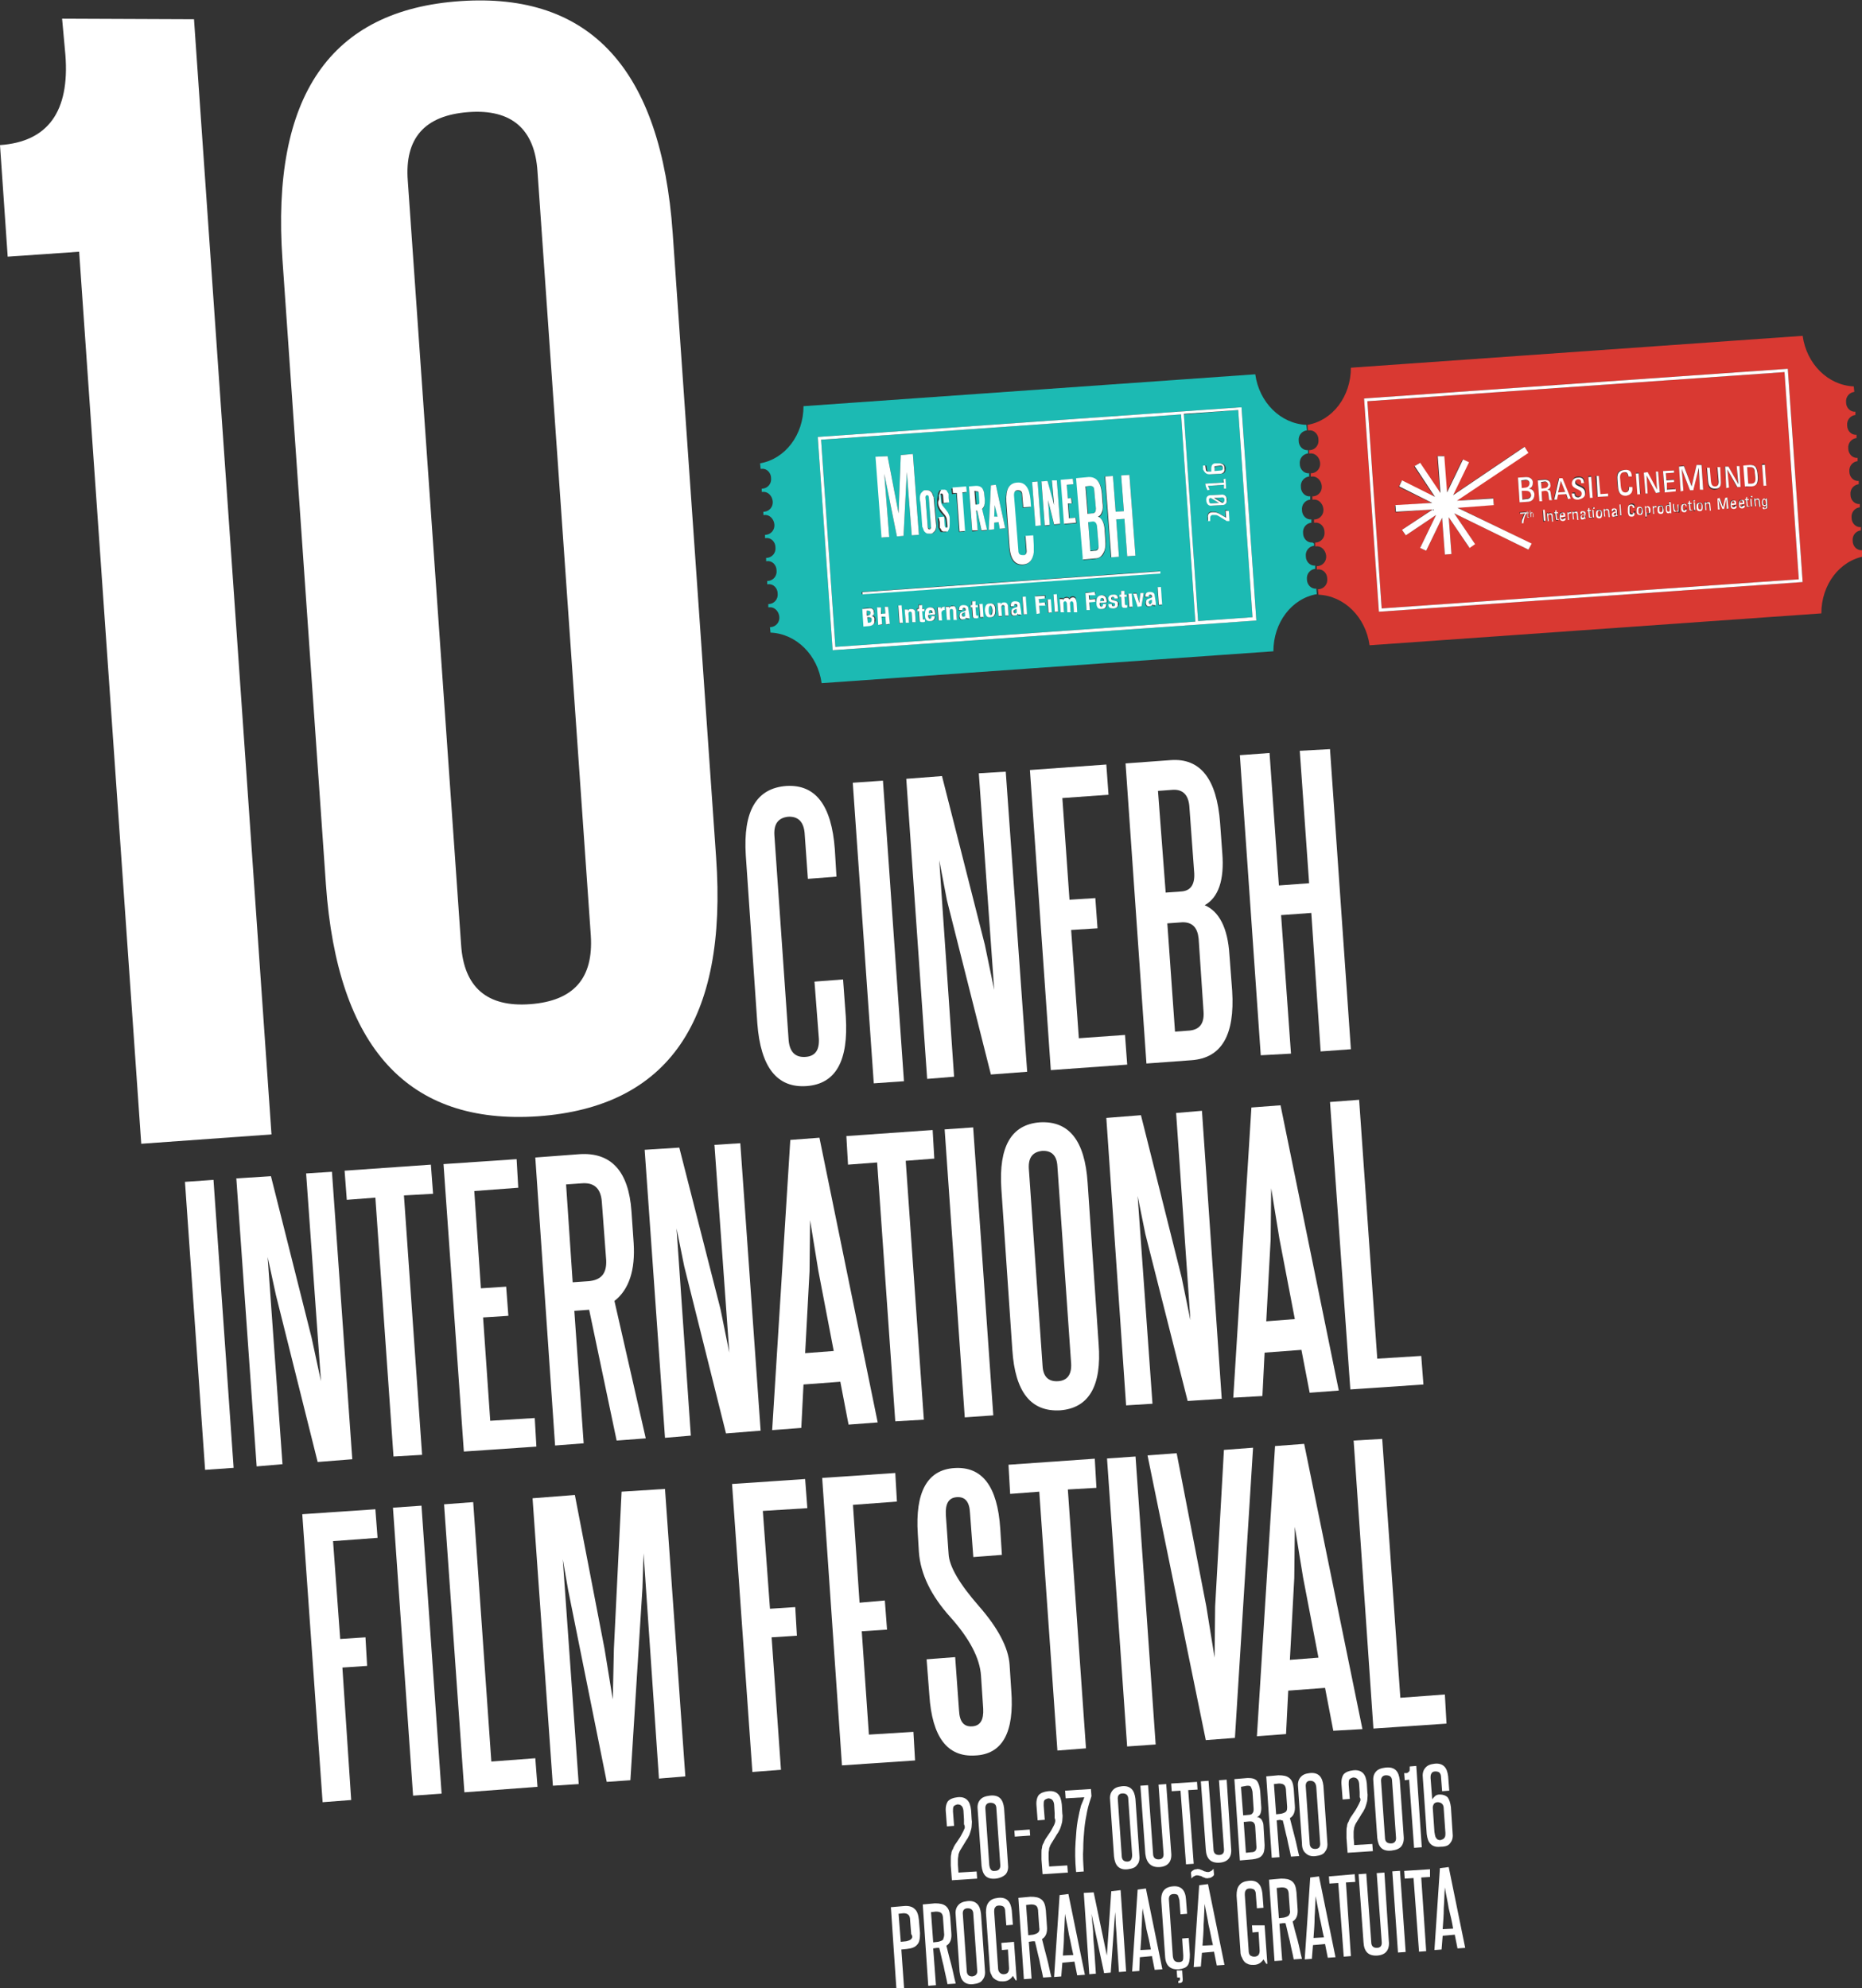 <?xml version="1.0" encoding="utf-8"?>
<!-- Generator: Adobe Illustrator 19.0.0, SVG Export Plug-In . SVG Version: 6.00 Build 0)  -->
<svg version="1.1" id="Layer_1" xmlns="http://www.w3.org/2000/svg" xmlns:xlink="http://www.w3.org/1999/xlink" x="0px" y="0px"
	 viewBox="0 0 338.8 361.7" style="enable-background:new 0 0 338.8 361.7;" xml:space="preserve">
<rect x="0" y="0" width="338.8" height="361.7" fill="#333333" stroke="none"/>
<style type="text/css">
	.st0{fill:none;}
	.st1{fill:#D93932;}
	.st2{fill:#FFFFFF;}
	.st3{fill:#1CBAB3;}
</style>
<g>
	<path class="st0" d="M204.2,326.3c-0.6,0-0.9,0.4-0.9,1.2l0.7,10.1c0.1,0.8,0.4,1.1,1,1.1c0.6,0,0.9-0.5,0.9-1.2l-0.7-10.1
		C205.2,326.7,204.9,326.3,204.2,326.3z"/>
	<path class="st0" d="M207.8,351c-0.1,1.3-0.2,2.5-0.2,3.8l1.9-0.1c-0.2-1.3-0.5-2.5-0.7-3.8c-0.2-1.2-0.5-2.5-0.7-3.8
		C207.9,348.5,207.8,349.8,207.8,351z"/>
	<path class="st0" d="M176,347.2c-0.6,0-0.9,0.4-0.9,1.2l0.7,10.1c0.1,0.8,0.4,1.1,1,1.1c0.6,0,0.9-0.5,0.9-1.2l-0.7-10.1
		C177,347.5,176.7,347.1,176,347.2z"/>
	<path class="st0" d="M235.9,80.3c0.1,1,0.9,1.7,1.7,1.7l0,0c0.1,0,0.1,0,0.2,0c0.9-0.1,1.6-0.9,1.5-1.9c-0.1-1-0.9-1.7-1.7-1.7
		c-0.1,0-0.1,0-0.2,0l-0.1-1l0.1,1C236.5,78.4,235.8,79.3,235.9,80.3z"/>
	<path class="st0" d="M219,350.3c-0.1,1.3-0.2,2.5-0.2,3.8l1.9-0.1c-0.2-1.3-0.5-2.5-0.7-3.8c-0.2-1.2-0.5-2.5-0.7-3.8
		C219.2,347.7,219.1,349,219,350.3z"/>
	<path class="st0" d="M188.6,346.8c-0.2-0.2-0.5-0.3-1-0.3l-0.9,0.1l0.4,5.5l0.9-0.1c0.4,0,0.7-0.1,0.9-0.4c0.2-0.2,0.2-0.5,0.2-0.9
		l-0.2-2.8C188.9,347.4,188.8,347,188.6,346.8z"/>
	<path class="st0" d="M226.4,331.4l0.4,5.6l1-0.1c0.6,0,0.9-0.5,0.9-1.2l-0.2-3.3c0-0.4-0.1-0.7-0.3-0.9c-0.1-0.2-0.4-0.3-0.8-0.2
		L226.4,331.4z"/>
	<path class="st0" d="M182.1,339.2l-0.7-10.1c-0.1-0.8-0.4-1.1-1.1-1.1c-0.7,0-1,0.5-0.9,1.2l0.7,10.1c0.1,0.8,0.4,1.1,1.1,1.1
		C181.8,340.4,182.1,340,182.1,339.2z"/>
	<path class="st0" d="M236.1,84.5c0.1,1,0.9,1.7,1.7,1.7l0,0.6c-0.9,0.1-1.6,0.9-1.5,1.9c0.1,1,0.9,1.7,1.7,1.7l0,0.3l0-0.3
		c0.1,0,0.1,0,0.2,0c0.9-0.1,1.6-0.9,1.5-1.9c-0.1-1-0.9-1.7-1.8-1.7c-0.1,0-0.1,0-0.2,0l0-0.6c0.1,0,0.1,0,0.2,0
		c0.9-0.1,1.6-0.9,1.5-1.9c-0.1-1-0.9-1.7-1.8-1.7c-0.1,0-0.1,0-0.2,0l0-0.3l0,0.3C236.7,82.6,236.1,83.5,236.1,84.5z"/>
	<path class="st0" d="M262.8,347.2c-0.1,1.3-0.2,2.5-0.2,3.8l1.9-0.1c-0.2-1.3-0.5-2.5-0.7-3.8c-0.2-1.2-0.5-2.5-0.7-3.8
		C262.9,344.7,262.8,345.9,262.8,347.2z"/>
	<path class="st0" d="M227.3,330.2c0.3,0,0.5-0.1,0.7-0.3c0.1-0.2,0.2-0.4,0.2-0.8l-0.2-3.1c0-0.4-0.1-0.7-0.3-0.9
		c-0.2-0.2-0.4-0.2-0.7-0.2l-1,0.1l0.4,5.2L227.3,330.2z"/>
	<path class="st0" d="M236.7,92.8c0.1,1,0.8,1.7,1.7,1.7l0,0.6c-0.9,0.1-1.6,0.9-1.5,1.9c0.1,1,0.9,1.7,1.7,1.7l0,0
		c0.1,0,0.1,0,0.2,0c0.9-0.1,1.6-0.9,1.5-1.9c-0.1-1-0.9-1.7-1.7-1.7c-0.1,0-0.1,0-0.2,0l0-0.6c0.1,0,0.1,0,0.2,0
		c0.9-0.1,1.6-0.9,1.5-1.9c-0.1-1-0.9-1.7-1.8-1.7c-0.1,0-0.1,0-0.2,0l0,0C237.3,91,236.7,91.8,236.7,92.8z"/>
	<path class="st0" d="M171.3,348c-0.2-0.2-0.5-0.3-1-0.3l-0.9,0.1l0.4,5.5l0.9-0.1c0.4,0,0.7-0.1,0.9-0.4c0.2-0.2,0.2-0.5,0.2-0.9
		l-0.2-2.8C171.6,348.6,171.5,348.2,171.3,348z"/>
	<path class="st0" d="M263,333.5l-0.3-4.3c0-0.5-0.1-0.8-0.3-1c-0.2-0.2-0.4-0.3-0.8-0.3c-0.3,0-0.5,0.1-0.7,0.3
		c-0.2,0.2-0.2,0.4-0.2,0.7l0.3,4.4c0,0.5,0.1,0.8,0.3,1.1c0.1,0.3,0.4,0.4,0.8,0.3c0.3,0,0.6-0.1,0.7-0.4
		C263,334.2,263,333.9,263,333.5z"/>
	<path class="st0" d="M252.2,323c-0.7,0-1,0.5-0.9,1.2l0.7,10.1c0.1,0.8,0.4,1.1,1.1,1.1c0.7,0,1-0.5,1-1.2l-0.7-10.1
		C253.3,323.3,252.9,322.9,252.2,323z"/>
	<path class="st0" d="M234.2,343.6c-0.2-0.2-0.5-0.3-1-0.3l-0.9,0.1l0.4,5.5l0.9-0.1c0.4,0,0.7-0.1,0.9-0.4c0.2-0.2,0.2-0.5,0.2-0.9
		l-0.2-2.8C234.5,344.2,234.4,343.8,234.2,343.6z"/>
	<path class="st0" d="M239.2,348.8c-0.1,1.3-0.2,2.5-0.2,3.8l1.9-0.1c-0.2-1.3-0.5-2.5-0.7-3.8c-0.2-1.2-0.5-2.5-0.7-3.8
		C239.4,346.3,239.3,347.6,239.2,348.8z"/>
	<path class="st0" d="M193.6,352c-0.1,1.3-0.1,2.5-0.2,3.8l1.9-0.1c-0.2-1.3-0.5-2.5-0.7-3.8c-0.2-1.2-0.5-2.5-0.7-3.8
		C193.8,349.5,193.7,350.8,193.6,352z"/>
	<path class="st0" d="M218,170.7c-0.1-2-1.1-3-2.9-3l-2.8,0.2l1.4,19.7l2.7-0.2c1.8-0.1,2.7-1.2,2.5-3.3L218,170.7z"/>
	<path class="st0" d="M239.3,336.3c0.6,0,0.9-0.5,0.9-1.2l-0.7-10.1c-0.1-0.8-0.4-1.1-1.1-1.1c-0.6,0-0.9,0.4-0.9,1.2l0.7,10.1
		C238.3,336,238.6,336.4,239.3,336.3z"/>
	<path class="st0" d="M233.9,329.6c0.2-0.2,0.2-0.5,0.2-0.9l-0.2-2.8c0-0.5-0.1-0.9-0.3-1.1c-0.2-0.2-0.5-0.3-1-0.3l-0.9,0.1
		l0.4,5.5l0.9-0.1C233.5,330,233.8,329.8,233.9,329.6z"/>
	<path class="st0" d="M217.2,159l-0.9-12.3c-0.1-2.1-1.1-3.1-3-2.9l-2.7,0.2l1.3,18.6l2.8-0.2C216.5,162.2,217.4,161.1,217.2,159z"
		/>
	<path class="st0" d="M165.5,348.4c-0.2-0.2-0.5-0.3-0.9-0.3l-0.9,0.1l0.4,5.1l1-0.1c0.4,0,0.7-0.2,0.9-0.4c0.2-0.2,0.3-0.6,0.2-1
		l-0.2-2.5C165.8,348.9,165.7,348.6,165.5,348.4z"/>
	<path class="st0" d="M83.9,171.9c0.5,7.8,4.8,11.4,12.6,10.8c7.9-0.6,11.6-4.7,11-12.5l-9.7-139c-0.5-7.8-4.8-11.4-12.6-10.8
		c-7.9,0.6-11.6,4.7-11,12.5L83.9,171.9z"/>
	<polygon class="st0" points="147.4,222 147.3,231.3 146.5,246.2 151.7,245.9 148.9,231.3 	"/>
	<polygon class="st0" points="235.6,277.8 235.5,287.1 234.7,302 239.9,301.6 237.1,287 	"/>
	<path class="st0" d="M109.5,218.6c-0.2-2.4-1.4-3.5-3.7-3.3l-2.8,0.2l1.2,17.8l2.9-0.2c2.3-0.2,3.3-1.4,3.2-3.8L109.5,218.6z"/>
	<polygon class="st0" points="232.9,225.4 231.4,216.2 231.2,225.5 230.4,240.4 235.7,240 	"/>
	<path class="st0" d="M189.7,248.5c0.1,2,1.1,2.9,2.8,2.8c1.7-0.1,2.5-1.2,2.4-3.2l-2.5-35.9c-0.1-2-1.1-2.9-2.8-2.8
		c-1.7,0.1-2.5,1.2-2.4,3.2L189.7,248.5z"/>
	<path class="st1" d="M281.7,88.2c0-0.3-0.2-0.6-0.6-0.5l-0.7,0.1l0.1,1.2l0.7-0.1C281.5,88.9,281.7,88.5,281.7,88.2z"/>
	<path class="st1" d="M277.5,89.2l-0.6,0l0.1,1.6l0.8-0.1c0.6,0,0.8-0.5,0.8-0.8C278.5,89.3,278.1,89.2,277.5,89.2z"/>
	<path class="st1" d="M284.2,93.4c-0.1,0-0.3,0.1-0.2,0.5l0.5,0C284.5,93.4,284.4,93.4,284.2,93.4z"/>
	<polygon class="st1" points="284,87.5 283.5,89.6 284.8,89.5 284,87.5 	"/>
	<path class="st1" d="M287.8,94c0,0.1,0.1,0.3,0.2,0.2c0.1,0,0.3-0.1,0.3-0.6C288.1,93.7,287.8,93.7,287.8,94z"/>
	<path class="st1" d="M248.8,73l2.6,37.7l75.9-5.3l-2.6-37.7L248.8,73z M321.1,84.4l0.3,3.8l-0.5,0l-0.3-3.8L321.1,84.4z
		 M290.9,86.6l0.2,3.4l1.4-0.1l0,0.4l-1.9,0.1l-0.3-3.8L290.9,86.6z M289.5,86.6l0.3,3.8l-0.5,0l-0.3-3.8L289.5,86.6z M278.1,100
		l-13.5-6.6l3.7,5.5l-1,0.7l-3.7-5.5l0.5,6.7l-1.2,0.1l-0.5-6.7l-2.9,6l-1.1-0.5l2.9-6l-5.5,3.7l-0.7-1l5.5-3.7l-6.7,0.5l-0.1-1.2
		l6.7-0.5l-6-2.9l0.5-1.1l6,2.9l-3.7-5.5l1-0.7l3.7,5.5l-0.5-6.7l1.2-0.1l0.5,6.7l2.9-6l1.1,0.5l-2.9,6l13-8.8l0.7,1l-13,8.8
		l6.7-0.5l0.1,1.2l-6.7,0.5l13.5,6.6L278.1,100z M276.5,93.4l0-0.2l1.2-0.1l0,0.2c-0.1,0.2-0.2,0.4-0.4,0.7
		c-0.1,0.3-0.2,0.7-0.2,1.1l-0.3,0c0-0.3,0.1-0.6,0.2-0.9c0.1-0.3,0.2-0.6,0.4-0.9L276.5,93.4z M277.9,93l0.1,0l0,0.3l0.2,0l0,0.1
		l-0.2,0l0,0.6c0,0.1,0,0.1,0.1,0.1c0,0,0,0,0.1,0l0,0.1c0,0-0.1,0-0.1,0c-0.1,0-0.2,0-0.2-0.2l0-0.6l-0.1,0l0-0.1l0.1,0L277.9,93z
		 M278.9,94.1l0-0.6c0-0.1,0-0.2-0.1-0.2c-0.1,0-0.2,0.1-0.2,0.2l0,0.6l-0.1,0l-0.1-1.2l0.1,0l0,0.4l0,0c0-0.1,0.1-0.1,0.2-0.1
		c0.2,0,0.2,0.2,0.3,0.3l0,0.6L278.9,94.1z M277.9,91.3l-1.4,0.1l-0.3-4.5l1.5-0.1c0.6,0,0.8,0.2,1,0.4c0.2,0.2,0.2,0.5,0.2,0.6
		c0,0.6-0.1,0.9-0.7,1.1l0,0c0.6,0,0.9,0.4,1,1C279.2,91.1,278.4,91.3,277.9,91.3z M280.1,91.1l-0.3-3.8l1.3-0.1
		c0.7,0,0.9,0.4,1,0.9c0,0.5-0.2,0.8-0.6,0.9l0,0c0.4,0,0.6,0.2,0.7,0.9c0,0.2,0.1,0.8,0.2,1l-0.5,0c-0.2-0.3-0.2-0.8-0.2-1.3
		c-0.1-0.5-0.4-0.5-0.6-0.4l-0.6,0l0.1,1.8L280.1,91.1z M280.8,94.9l-0.1-2l0.3,0l0.1,2L280.8,94.9z M282.3,94.8l-0.1-1
		c0-0.1-0.1-0.3-0.3-0.3c-0.2,0-0.3,0.2-0.3,0.4l0.1,0.8l-0.2,0l-0.1-1.1c0-0.1,0-0.2,0-0.3l0.2,0l0,0.2l0,0
		c0.1-0.2,0.2-0.2,0.4-0.2c0.3,0,0.4,0.2,0.4,0.4l0.1,1L282.3,94.8z M283.3,94.7c-0.2,0-0.3-0.1-0.3-0.2l-0.1-1l-0.2,0l0-0.2l0.2,0
		l0-0.3l0.2-0.1l0,0.4l0.3,0l0,0.2l-0.3,0l0.1,0.9c0,0.1,0,0.2,0.2,0.2c0,0,0.1,0,0.1,0l0,0.2C283.5,94.7,283.4,94.7,283.3,94.7z
		 M284.3,94.7c-0.3,0-0.5-0.1-0.6-0.7c0-0.4,0-0.8,0.5-0.8c0.4,0,0.5,0.2,0.5,0.6l0,0.1L284,94c0,0.4,0.1,0.5,0.3,0.4
		c0.2,0,0.2-0.1,0.2-0.3l0.3,0C284.8,94.5,284.6,94.7,284.3,94.7z M283.4,90l-0.2,0.9l-0.5,0l0.9-3.9l0.6,0l1.5,3.7l-0.5,0l-0.3-0.9
		L283.4,90z M285.8,93.3C285.7,93.3,285.7,93.3,285.8,93.3c-0.3,0-0.4,0.2-0.4,0.4l0.1,0.8l-0.2,0l-0.1-1.4l0.2,0l0,0.2l0,0
		c0.1-0.2,0.2-0.3,0.4-0.3L285.8,93.3C285.8,93.3,285.8,93.3,285.8,93.3z M287,94.5l-0.1-1c0-0.2-0.1-0.3-0.3-0.3
		c-0.2,0-0.3,0.2-0.3,0.4l0.1,0.8l-0.2,0l-0.1-1.1c0-0.1,0-0.2,0-0.3l0.2,0l0,0.2l0,0c0.1-0.2,0.2-0.2,0.4-0.2
		c0.3,0,0.4,0.2,0.4,0.4l0.1,1L287,94.5z M286.1,89.6l0.5,0l0,0.1c0,0.5,0.4,0.7,0.7,0.6c0.4,0,0.7-0.2,0.6-0.7
		c-0.1-0.8-1.8-0.6-1.8-1.8c0-0.7,0.4-1.1,1.1-1.1c0.7,0,1.1,0.3,1.1,1l-0.5,0c0-0.4-0.2-0.7-0.6-0.7c-0.3,0-0.6,0.2-0.5,0.6
		c0.1,0.8,1.8,0.6,1.8,1.8c0.1,0.8-0.5,1.1-1.1,1.1C286.2,90.8,286.1,89.9,286.1,89.6z M288.3,94.4l0-0.2h0
		c-0.1,0.2-0.2,0.2-0.3,0.3c-0.3,0-0.4-0.2-0.4-0.4c0-0.4,0.4-0.5,0.7-0.5c0-0.2,0-0.4-0.3-0.4c-0.2,0-0.2,0.1-0.2,0.3l-0.2,0
		c0-0.3,0.1-0.4,0.4-0.5c0.4,0,0.5,0.2,0.5,0.4l0,0.7c0,0.1,0,0.2,0.1,0.3L288.3,94.4z M289.4,94.3c-0.2,0-0.3-0.1-0.3-0.2l-0.1-1
		l-0.2,0l0-0.2l0.2,0l0-0.3l0.2-0.1l0,0.4l0.3,0l0,0.2l-0.3,0l0.1,0.9c0,0.1,0,0.2,0.2,0.2c0,0,0.1,0,0.1,0l0,0.2
		C289.5,94.3,289.5,94.3,289.4,94.3z M289.7,92.3l0.3,0l0,0.2l-0.3,0L289.7,92.3z M289.8,94.3l-0.1-1.4l0.2,0l0.1,1.4L289.8,94.3z
		 M291,94.2c-0.3,0-0.5-0.1-0.6-0.7c0-0.4,0-0.8,0.5-0.8c0.5,0,0.6,0.3,0.6,0.7C291.5,94.1,291.3,94.2,291,94.2z M292.7,94.1l-0.1-1
		c0-0.1-0.1-0.3-0.3-0.3c-0.3,0-0.3,0.2-0.3,0.4l0.1,0.8l-0.2,0l-0.1-1.1c0-0.1,0-0.2,0-0.3l0.2,0l0,0.2l0,0
		c0.1-0.2,0.2-0.2,0.4-0.2c0.3,0,0.4,0.2,0.4,0.4l0.1,1L292.7,94.1z M294.1,94l0-0.2h0c-0.1,0.2-0.2,0.2-0.3,0.3
		c-0.3,0-0.4-0.2-0.4-0.4c0-0.4,0.4-0.5,0.7-0.5c0-0.2,0-0.4-0.3-0.4c-0.2,0-0.2,0.1-0.2,0.3l-0.2,0c0-0.3,0.1-0.4,0.4-0.5
		c0.4,0,0.5,0.2,0.5,0.4l0,0.7c0,0.1,0,0.2,0.1,0.3L294.1,94z M294.8,93.9l-0.1-2l0.2,0l0.1,2L294.8,93.9z M294.3,88.5l-0.1-1.3
		c-0.1-1.3,0.4-1.7,1.3-1.7c0.9-0.1,1.3,0.4,1.3,1.2l-0.6,0c0-0.3,0-0.5-0.2-0.6c-0.1-0.1-0.4-0.2-0.5-0.2c-0.5,0-0.6,0.3-0.7,0.4
		c0,0.1-0.1,0.2-0.1,0.9l0.1,1.2c0.1,1.1,0.4,1.2,0.9,1.2c0.2,0,0.7-0.1,0.6-1l0.6,0c0.1,1.4-0.9,1.5-1.2,1.5
		C295.3,90.2,294.5,90.2,294.3,88.5z M297,93.8c-0.2,0-0.6,0-0.7-0.8l0-0.6c0-0.6,0.2-0.7,0.6-0.8c0.4,0,0.6,0.2,0.6,0.6l-0.3,0
		c0-0.1,0-0.2-0.1-0.3c-0.1-0.1-0.2-0.1-0.2-0.1c-0.2,0-0.3,0.1-0.3,0.2c0,0-0.1,0.1,0,0.4l0,0.5c0,0.5,0.2,0.5,0.4,0.5
		c0.1,0,0.3,0,0.3-0.4l0.3,0C297.5,93.8,297.1,93.8,297,93.8z M298.2,86l0.3,3.8l-0.5,0l-0.3-3.8L298.2,86z M298.4,93.7
		c-0.3,0-0.5-0.1-0.6-0.7c0-0.4,0-0.8,0.5-0.8c0.5,0,0.6,0.3,0.6,0.7C298.9,93.6,298.7,93.7,298.4,93.7z M299.9,93.6
		c-0.1,0-0.2,0-0.3-0.1h0l0,0.7l-0.2,0l-0.1-1.9l0.2,0l0,0.2h0c0.1-0.1,0.2-0.2,0.3-0.2c0.2,0,0.5,0.1,0.5,0.7
		C300.3,93.2,300.3,93.6,299.9,93.6z M301.3,92.3C301.2,92.3,301.2,92.3,301.3,92.3c-0.3,0-0.4,0.2-0.4,0.4l0.1,0.8l-0.2,0l-0.1-1.4
		l0.2,0l0,0.2l0,0c0.1-0.2,0.2-0.3,0.4-0.3L301.3,92.3C301.3,92.3,301.3,92.3,301.3,92.3z M299.6,86.5L299.6,86.5l0.2,3.3l-0.4,0
		l-0.3-3.8l0.7,0l1.7,3.2l0,0l-0.2-3.3l0.4,0l0.3,3.8l-0.7,0L299.6,86.5z M302.2,93.4c-0.3,0-0.5-0.1-0.6-0.7c0-0.4,0-0.8,0.5-0.8
		c0.5,0,0.6,0.3,0.6,0.7C302.7,93.3,302.5,93.4,302.2,93.4z M302.6,85.7l2-0.1l0,0.4l-1.5,0.1l0.1,1.2l1.4-0.1l0,0.4l-1.4,0.1
		l0.1,1.3l1.5-0.1l0,0.4l-2,0.1L302.6,85.7z M303.9,93.3l0-0.2h0c-0.1,0.1-0.2,0.2-0.3,0.2c-0.2,0-0.5-0.1-0.5-0.7
		c0-0.3,0-0.8,0.4-0.8c0.1,0,0.2,0,0.3,0.1l0,0l-0.1-0.7l0.2,0l0.1,2L303.9,93.3z M305.3,93.2l0-0.2l0,0c-0.1,0.1-0.2,0.2-0.3,0.2
		c-0.2,0-0.4-0.1-0.4-0.3l-0.1-1.1l0.2,0l0.1,1c0,0.2,0.1,0.3,0.3,0.3c0.1,0,0.3-0.1,0.3-0.3l-0.1-0.9l0.2,0l0.1,1.1
		c0,0.1,0,0.2,0,0.3L305.3,93.2z M306.5,93.1c-0.3,0-0.5-0.1-0.6-0.7c0-0.4,0-0.8,0.5-0.8c0.3,0,0.5,0.1,0.5,0.4l-0.2,0
		c0-0.2-0.1-0.3-0.2-0.3c-0.2,0-0.3,0.1-0.3,0.5c0,0.5,0.1,0.6,0.3,0.6c0.1,0,0.2-0.1,0.2-0.3l0.2,0C307,93,306.7,93.1,306.5,93.1z
		 M307.7,93c-0.2,0-0.3-0.1-0.3-0.2l-0.1-1l-0.2,0l0-0.2l0.2,0l0-0.3l0.2-0.1l0,0.4l0.3,0l0,0.2l-0.3,0l0.1,0.9c0,0.1,0,0.2,0.2,0.2
		c0,0,0.1,0,0.1,0l0,0.2C307.9,93,307.8,93,307.7,93z M308,91l0.3,0l0,0.2l-0.3,0L308,91z M308.2,93l-0.1-1.4l0.2,0l0.1,1.4
		L308.2,93z M309.3,92.9c-0.3,0-0.5-0.1-0.6-0.7c0-0.4,0-0.8,0.5-0.8c0.5,0,0.6,0.3,0.6,0.7C309.9,92.8,309.6,92.9,309.3,92.9z
		 M309.3,89.1l-0.3-4l0,0l-1,4.1l-0.5,0l-1.5-3.9l0,0l0.3,4l-0.5,0l-0.3-4.5l0.9-0.1l1.4,3.7l0,0l0.9-3.8l0.9-0.1l0.3,4.5
		L309.3,89.1z M311,92.8l-0.1-1c0-0.2-0.1-0.3-0.3-0.3c-0.3,0-0.3,0.2-0.3,0.4l0.1,0.8l-0.2,0l-0.1-1.1c0-0.1,0-0.2,0-0.3l0.2,0
		l0,0.2l0,0c0.1-0.2,0.2-0.2,0.4-0.2c0.3,0,0.4,0.2,0.4,0.4l0.1,1L311,92.8z M310.7,87.6l-0.2-2.4l0.5,0l0.2,2.4
		c0.1,0.8,0.3,1,0.8,1c0.5,0,0.7-0.3,0.6-1.1l-0.2-2.4l0.5,0l0.2,2.4c0.1,1.1-0.3,1.5-1.1,1.6C311.2,89.1,310.8,88.7,310.7,87.6z
		 M314.2,92.6l-0.1-1.8l0,0l-0.4,1.8l-0.2,0l-0.7-1.7l0,0l0.1,1.8l-0.2,0l-0.1-2l0.4,0l0.6,1.6l0,0l0.4-1.7l0.4,0l0.1,2L314.2,92.6z
		 M315.4,92.5c-0.3,0-0.5-0.1-0.6-0.7c0-0.4,0-0.8,0.5-0.8c0.4,0,0.5,0.2,0.5,0.6l0,0.1l-0.8,0.1c0,0.4,0.1,0.5,0.3,0.4
		c0.2,0,0.2-0.1,0.2-0.3l0.3,0C315.9,92.3,315.7,92.5,315.4,92.5z M314.3,85.4L314.3,85.4l0.2,3.3l-0.4,0l-0.3-3.8l0.7,0l1.7,3.2
		l0,0l-0.2-3.3l0.4,0l0.3,3.8l-0.7,0L314.3,85.4z M316.9,92.4c-0.3,0-0.5-0.1-0.6-0.7c0-0.4,0-0.8,0.5-0.8c0.4,0,0.5,0.2,0.5,0.6
		l0,0.1l-0.8,0.1c0,0.4,0.1,0.5,0.3,0.4c0.2,0,0.2-0.1,0.2-0.3l0.3,0C317.3,92.2,317.2,92.4,316.9,92.4z M318.5,84.6
		c0.5,0,0.8,0.1,1.1,0.5c0.2,0.3,0.2,1.1,0.3,1.2c0.1,0.8,0,1.3-0.1,1.6c-0.2,0.3-0.6,0.5-1.2,0.6l-0.9,0.1l-0.3-3.8L318.5,84.6z
		 M318.1,92.3c-0.2,0-0.3-0.1-0.3-0.2l-0.1-1l-0.2,0l0-0.2l0.2,0l0-0.3l0.2-0.1l0,0.4l0.3,0l0,0.2l-0.3,0l0.1,0.9
		c0,0.1,0,0.2,0.2,0.2c0,0,0.1,0,0.1,0l0,0.2C318.3,92.3,318.2,92.3,318.1,92.3z M318.4,90.3l0.3,0l0,0.2l-0.3,0L318.4,90.3z
		 M318.6,92.3l-0.1-1.4l0.2,0l0.1,1.4L318.6,92.3z M320,92.2l-0.1-1c0-0.1-0.1-0.3-0.3-0.3c-0.3,0-0.3,0.2-0.3,0.4l0.1,0.8l-0.2,0
		l-0.1-1.1c0-0.1,0-0.2,0-0.3l0.2,0l0,0.2l0,0c0.1-0.2,0.2-0.2,0.4-0.2c0.3,0,0.4,0.2,0.4,0.4l0.1,1L320,92.2z M321.2,92.6
		c-0.2,0-0.5-0.1-0.4-0.3l0.3,0c0,0.1,0.1,0.2,0.2,0.2c0.2,0,0.2-0.1,0.2-0.3l0-0.3l0,0c0,0.1-0.2,0.2-0.3,0.2
		c-0.4,0-0.5-0.3-0.5-0.7c0-0.6,0.3-0.7,0.4-0.7c0.1,0,0.3,0,0.3,0.2l0,0l0-0.2l0.2,0l0.1,1.5C321.7,92.5,321.5,92.6,321.2,92.6z"/>
	<path class="st1" d="M318.6,88c0.7,0,0.9-0.3,0.8-1.2l-0.1-0.8c-0.1-0.8-0.3-1-0.8-1l-0.6,0l0.2,3L318.6,88z"/>
	<path class="st1" d="M315.3,91.2c-0.1,0-0.3,0.1-0.2,0.5l0.5,0C315.6,91.3,315.5,91.2,315.3,91.2z"/>
	<path class="st1" d="M316.8,91.1c-0.1,0-0.3,0.1-0.2,0.5l0.5,0C317,91.2,316.9,91.1,316.8,91.1z"/>
	<path class="st1" d="M302.1,92.2c-0.2,0-0.3,0.1-0.3,0.5c0,0.5,0.1,0.6,0.3,0.6c0.2,0,0.3-0.2,0.3-0.6
		C302.4,92.2,302.3,92.1,302.1,92.2z"/>
	<path class="st1" d="M303.5,92.1c-0.2,0-0.3,0.2-0.2,0.6c0,0.2,0,0.5,0.3,0.5c0.3,0,0.2-0.3,0.2-0.6
		C303.8,92.3,303.8,92,303.5,92.1z"/>
	<path class="st1" d="M321.1,90.8c-0.3,0-0.2,0.3-0.2,0.5c0,0.5,0.1,0.5,0.3,0.5c0.3,0,0.2-0.3,0.2-0.5
		C321.3,91.1,321.3,90.8,321.1,90.8z"/>
	<path class="st1" d="M338.8,100.1c-0.9,0.1-1.7-0.7-1.7-1.7c-0.1-1,0.6-1.8,1.5-1.9l0-0.6c-0.9,0.1-1.7-0.7-1.7-1.7
		c-0.1-1,0.6-1.8,1.5-1.9l0-0.6c-0.9,0.1-1.7-0.7-1.7-1.7c-0.1-1,0.6-1.8,1.5-1.9l0-0.6c-0.9,0.1-1.7-0.7-1.7-1.7
		c-0.1-1,0.6-1.8,1.5-1.9l0-0.6c-0.9,0.1-1.7-0.7-1.7-1.7c-0.1-1,0.6-1.8,1.5-1.9l0-0.6c-0.9,0.1-1.7-0.7-1.7-1.7
		c-0.1-1,0.6-1.8,1.5-1.9l0-0.6c-0.9,0.1-1.7-0.7-1.7-1.7c-0.1-1,0.6-1.8,1.5-1.9l-0.1-1c-4.7-0.2-8.6-4.1-9.3-9.2l-82.2,5.8
		c0,5.2-3.3,9.6-7.9,10.4l0.1,1c0.1,0,0.1,0,0.2,0c0.9-0.1,1.7,0.7,1.7,1.7c0.1,1-0.6,1.8-1.5,1.9c-0.1,0-0.1,0-0.2,0l0,0
		c0,0,0,0,0,0l0,0.3l0,0.3c0.1,0,0.1,0,0.2,0c0.9-0.1,1.7,0.7,1.8,1.7c0.1,1-0.6,1.8-1.5,1.9c-0.1,0-0.1,0-0.2,0l0,0.6
		c0.1,0,0.1,0,0.2,0c0.9-0.1,1.7,0.7,1.8,1.7c0.1,1-0.6,1.8-1.5,1.9c-0.1,0-0.1,0-0.2,0l0,0.3l0,0.3c0,0,0,0,0,0l0,0
		c0.1,0,0.1,0,0.2,0c0.9-0.1,1.7,0.7,1.8,1.7c0.1,1-0.6,1.8-1.5,1.9c-0.1,0-0.1,0-0.2,0l0,0.6c0.1,0,0.1,0,0.2,0
		c0.9-0.1,1.7,0.7,1.7,1.7c0.1,1-0.6,1.8-1.5,1.9c-0.1,0-0.1,0-0.2,0l0,0c0,0,0,0,0,0l0,0.3l0,0.4c0.1,0,0.1,0,0.2,0
		c0.9-0.1,1.7,0.7,1.8,1.7c0.1,1-0.6,1.8-1.5,1.9c-0.1,0-0.1,0-0.2,0l0,0.6c0.1,0,0.1,0,0.2,0c0.9-0.1,1.7,0.7,1.7,1.7
		c0.1,1-0.6,1.8-1.5,1.9c-0.1,0-0.1,0-0.2,0l0.1,1c4.7,0.2,8.6,4.1,9.3,9.2l82.2-5.8c0-5.2,3.3-9.6,7.9-10.4L338.8,100.1z
		 M250.9,111.3l-2.7-38.8l77.1-5.4l2.7,38.8L250.9,111.3z"/>
	<path class="st1" d="M278.3,88c0-0.4-0.3-0.7-0.7-0.6l-0.8,0.1l0.1,1.4l0.8-0.1C278.1,88.7,278.3,88.4,278.3,88z"/>
	<path class="st1" d="M290.9,92.9c-0.2,0-0.3,0.1-0.3,0.5c0,0.5,0.1,0.6,0.3,0.6c0.2,0,0.3-0.2,0.3-0.6
		C291.2,93,291.1,92.9,290.9,92.9z"/>
	<path class="st1" d="M298.3,92.4c-0.2,0-0.3,0.1-0.3,0.5c0,0.5,0.1,0.6,0.3,0.6c0.2,0,0.3-0.2,0.3-0.6
		C298.6,92.5,298.5,92.4,298.3,92.4z"/>
	<path class="st1" d="M293.5,93.6c0,0.1,0.1,0.3,0.2,0.2c0.1,0,0.3-0.1,0.3-0.6C293.8,93.3,293.5,93.3,293.5,93.6z"/>
	<path class="st1" d="M309.3,91.7c-0.2,0-0.3,0.1-0.3,0.5c0,0.5,0.1,0.6,0.3,0.6c0.2,0,0.3-0.2,0.3-0.6
		C309.6,91.7,309.4,91.6,309.3,91.7z"/>
	<path class="st1" d="M299.7,92.3c-0.3,0-0.2,0.4-0.2,0.6c0,0.2,0,0.5,0.3,0.5c0.2,0,0.3-0.2,0.2-0.6C300,92.6,300,92.3,299.7,92.3z
		"/>
	<polygon class="st2" points="271.8,91.9 271.7,90.7 265.1,91.1 278.1,82.4 277.4,81.3 264.4,90.1 267.3,84.1 266.2,83.6 
		263.3,89.6 262.8,83 261.6,83 262.1,89.7 258.4,84.2 257.4,84.8 261.1,90.4 255.1,87.4 254.6,88.5 260.6,91.5 253.9,91.9 254,93.1 
		260.7,92.7 255.1,96.4 255.8,97.4 261.3,93.7 258.4,99.7 259.5,100.2 262.4,94.2 262.9,100.9 264.1,100.8 263.6,94.1 267.4,99.7 
		268.4,99 264.6,93.4 278.1,100 278.7,98.9 265.2,92.4 	"/>
	<path class="st2" d="M278.2,88.9L278.2,88.9c0.6-0.2,0.7-0.6,0.7-1.1c0-0.1,0-0.4-0.2-0.6c-0.2-0.2-0.4-0.4-1-0.4l-1.5,0.1l0.3,4.5
		l1.4-0.1c0.5,0,1.3-0.2,1.3-1.4C279.1,89.3,278.8,89,278.2,88.9z M276.8,87.4l0.8-0.1c0.5,0,0.7,0.3,0.7,0.6c0,0.4-0.2,0.7-0.6,0.8
		l-0.8,0.1L276.8,87.4z M277.8,90.8l-0.8,0.1l-0.1-1.6l0.6,0c0.6,0,1,0.1,1.1,0.8C278.6,90.3,278.4,90.8,277.8,90.8z"/>
	<path class="st2" d="M281.1,89.3c0.2,0,0.5,0,0.6,0.4c0.1,0.5,0.1,1,0.2,1.3l0.5,0c-0.1-0.2-0.2-0.8-0.2-1
		c-0.1-0.8-0.2-0.9-0.7-0.9l0,0c0.4-0.1,0.7-0.5,0.6-0.9c0-0.5-0.3-0.9-1-0.9l-1.3,0.1l0.3,3.8l0.5,0l-0.1-1.8L281.1,89.3z
		 M280.4,87.7l0.7-0.1c0.4,0,0.5,0.3,0.6,0.5c0,0.3-0.1,0.6-0.5,0.7l-0.7,0.1L280.4,87.7z"/>
	<path class="st2" d="M285.8,90.7l-1.5-3.7l-0.6,0l-0.9,3.9l0.5,0l0.2-0.9l1.5-0.1l0.3,0.9L285.8,90.7z M283.5,89.6l0.5-2.1l0,0
		l0.8,2L283.5,89.6z"/>
	<path class="st2" d="M288.4,89.6c-0.1-1.2-1.8-1-1.8-1.8c0-0.4,0.3-0.6,0.5-0.6c0.5,0,0.6,0.2,0.6,0.7l0.5,0c0-0.8-0.4-1.1-1.1-1
		c-0.6,0-1.1,0.4-1.1,1.1c0.1,1.1,1.8,0.9,1.8,1.8c0,0.5-0.3,0.6-0.6,0.7c-0.3,0-0.7-0.1-0.7-0.6l0-0.1l-0.5,0
		c0,0.4,0.1,1.2,1.2,1.1C288,90.7,288.5,90.4,288.4,89.6z"/>
	
		<rect x="287.5" y="88.3" transform="matrix(6.986973e-002 0.998 -0.998 6.986973e-002 357.564 -206.331)" class="st2" width="3.8" height="0.5"/>
	<polygon class="st2" points="292.6,90.3 292.6,89.8 291.2,89.9 290.9,86.6 290.5,86.6 290.7,90.4 	"/>
	<path class="st2" d="M297,88.6l-0.6,0c0.1,0.9-0.5,1-0.6,1c-0.4,0-0.8-0.1-0.9-1.2l-0.1-1.2c-0.1-0.8,0.1-0.9,0.1-0.9
		c0-0.1,0.2-0.4,0.7-0.4c0.1,0,0.4,0,0.5,0.2c0.1,0.1,0.2,0.4,0.2,0.6l0.6,0c0-0.9-0.4-1.3-1.3-1.2c-0.9,0.1-1.4,0.5-1.3,1.7
		l0.1,1.3c0.1,1.7,1,1.7,1.5,1.7C296.2,90.1,297.2,90,297,88.6z"/>
	
		<rect x="296.1" y="87.7" transform="matrix(6.960712e-002 0.998 -0.998 6.960712e-002 365.071 -215.486)" class="st2" width="3.8" height="0.5"/>
	<polygon class="st2" points="301.7,85.8 301.3,85.8 301.5,89.1 301.5,89.1 299.8,85.9 299.1,86 299.4,89.8 299.8,89.8 299.6,86.5 
		299.6,86.5 301.3,89.7 302,89.6 	"/>
	<polygon class="st2" points="304.9,89 303.3,89.1 303.3,87.8 304.6,87.7 304.6,87.3 303.2,87.4 303.1,86.1 304.6,86 304.6,85.6 
		302.6,85.7 302.9,89.6 304.9,89.4 	"/>
	<polygon class="st2" points="308.7,84.6 307.8,88.5 307.8,88.5 306.4,84.8 305.5,84.9 305.8,89.4 306.3,89.3 306,85.3 306,85.3 
		307.5,89.2 308.1,89.2 309.1,85.1 309.1,85.1 309.3,89.1 309.9,89.1 309.6,84.6 	"/>
	<path class="st2" d="M313.1,87.4L313,85l-0.5,0l0.2,2.4c0.1,0.8-0.2,1.1-0.6,1.1c-0.5,0-0.7-0.2-0.8-1l-0.2-2.4l-0.5,0l0.2,2.4
		c0.1,1.1,0.5,1.4,1.3,1.4C312.9,88.9,313.2,88.5,313.1,87.4z"/>
	<polygon class="st2" points="316.5,84.8 316,84.8 316.3,88.1 316.3,88.1 314.5,84.9 313.9,84.9 314.1,88.8 314.6,88.7 314.3,85.4 
		314.3,85.4 316.1,88.6 316.7,88.6 	"/>
	<path class="st2" d="M318.5,88.5c0.7,0,1-0.2,1.2-0.6c0.1-0.3,0.2-0.7,0.1-1.6c0-0.1-0.1-0.9-0.3-1.2c-0.2-0.4-0.6-0.5-1.1-0.5
		l-1.2,0.1l0.3,3.8L318.5,88.5z M318.5,85c0.5,0,0.8,0.2,0.8,1l0.1,0.8c0.1,0.9-0.2,1.2-0.8,1.2l-0.5,0l-0.2-3L318.5,85z"/>
	
		<rect x="319.1" y="86.1" transform="matrix(6.990448e-002 0.998 -0.998 6.990448e-002 384.745 -239.917)" class="st2" width="3.8" height="0.5"/>
	
		<rect x="279.9" y="93.8" transform="matrix(-6.953637e-002 -0.998 0.998 -6.953637e-002 206.763 380.628)" class="st2" width="2" height="0.3"/>
	<path class="st2" d="M282.1,93.4c-0.2,0-0.3,0.1-0.4,0.2l0,0l0-0.2l-0.2,0c0,0.1,0,0.2,0,0.3l0.1,1.1l0.2,0l-0.1-0.8
		c0-0.2,0-0.4,0.3-0.4c0.2,0,0.3,0.1,0.3,0.3l0.1,1l0.2,0l-0.1-1C282.5,93.5,282.4,93.4,282.1,93.4z"/>
	<path class="st2" d="M283.5,94.5c-0.2,0-0.2-0.1-0.2-0.2l-0.1-0.9l0.3,0l0-0.2l-0.3,0l0-0.4l-0.2,0.1l0,0.3l-0.2,0l0,0.2l0.2,0
		l0.1,1c0,0.2,0.1,0.2,0.3,0.2c0.1,0,0.1,0,0.2,0l0-0.2C283.5,94.5,283.5,94.5,283.5,94.5z"/>
	<path class="st2" d="M284.3,94.5c-0.2,0-0.3-0.1-0.3-0.4l0.8-0.1l0-0.1c0-0.5-0.1-0.7-0.5-0.6c-0.5,0-0.5,0.4-0.5,0.8
		c0,0.6,0.3,0.7,0.6,0.7c0.3,0,0.5-0.2,0.5-0.5l-0.3,0C284.5,94.4,284.5,94.5,284.3,94.5z M284.2,93.4c0.2,0,0.3,0,0.3,0.4l-0.5,0
		C284,93.5,284.1,93.4,284.2,93.4z"/>
	<path class="st2" d="M285.4,93.4L285.4,93.4l0-0.2l-0.2,0l0.1,1.4l0.2,0l-0.1-0.8c0-0.2,0-0.4,0.3-0.4c0,0,0,0,0.1,0c0,0,0,0,0.1,0
		l0-0.2C285.6,93.1,285.5,93.2,285.4,93.4z"/>
	<path class="st2" d="M286.7,93.1c-0.2,0-0.3,0.1-0.4,0.2l0,0l0-0.2l-0.2,0c0,0.1,0,0.2,0,0.3l0.1,1.1l0.2,0l-0.1-0.8
		c0-0.2,0-0.4,0.3-0.4c0.2,0,0.3,0.1,0.3,0.3l0.1,1l0.2,0l-0.1-1C287.1,93.2,287,93,286.7,93.1z"/>
	<path class="st2" d="M288.5,93.4c0-0.2-0.1-0.4-0.5-0.4c-0.3,0-0.5,0.1-0.4,0.5l0.2,0c0-0.1,0-0.3,0.2-0.3c0.2,0,0.3,0.2,0.3,0.4
		c-0.3,0-0.7,0.1-0.7,0.5c0,0.3,0.1,0.5,0.4,0.4c0.2,0,0.3-0.1,0.3-0.3h0l0,0.2l0.2,0c0-0.1,0-0.2-0.1-0.3L288.5,93.4z M288,94.2
		c-0.2,0-0.2-0.1-0.2-0.2c0-0.3,0.3-0.3,0.5-0.3C288.3,94.1,288.2,94.2,288,94.2z"/>
	<path class="st2" d="M289.5,94.1c-0.2,0-0.2-0.1-0.2-0.2l-0.1-0.9l0.3,0l0-0.2l-0.3,0l0-0.4l-0.2,0.1l0,0.3l-0.2,0l0,0.2l0.2,0
		l0.1,1c0,0.2,0.1,0.2,0.3,0.2c0.1,0,0.1,0,0.2,0l0-0.2C289.5,94.1,289.5,94.1,289.5,94.1z"/>
	
		<rect x="289.2" y="93.4" transform="matrix(-6.947157e-002 -0.998 0.998 -6.947157e-002 216.715 389.268)" class="st2" width="1.4" height="0.2"/>
	
		<rect x="289.7" y="92.3" transform="matrix(0.998 -7.070383e-002 7.070383e-002 0.998 -5.806 20.723)" class="st2" width="0.3" height="0.2"/>
	<path class="st2" d="M290.9,92.8c-0.5,0-0.5,0.4-0.5,0.8c0,0.6,0.3,0.7,0.6,0.7c0.3,0,0.5-0.1,0.5-0.7
		C291.5,93.1,291.4,92.7,290.9,92.8z M291,94c-0.2,0-0.3-0.1-0.3-0.6c0-0.4,0.1-0.5,0.3-0.5c0.2,0,0.3,0.1,0.3,0.4
		C291.3,93.8,291.2,94,291,94z"/>
	<path class="st2" d="M292.4,92.6c-0.2,0-0.3,0.1-0.4,0.2l0,0l0-0.2l-0.2,0c0,0.1,0,0.2,0,0.3l0.1,1.1l0.2,0l-0.1-0.8
		c0-0.2,0-0.4,0.3-0.4c0.2,0,0.3,0.1,0.3,0.3l0.1,1l0.2,0l-0.1-1C292.8,92.8,292.7,92.6,292.4,92.6z"/>
	<path class="st2" d="M294.2,92.9c0-0.2-0.1-0.4-0.5-0.4c-0.3,0-0.5,0.1-0.4,0.5l0.2,0c0-0.1,0.1-0.3,0.2-0.3c0.2,0,0.3,0.2,0.3,0.4
		c-0.3,0-0.7,0.1-0.7,0.5c0,0.3,0.1,0.5,0.4,0.4c0.2,0,0.3-0.1,0.3-0.3h0l0,0.2l0.3,0c0-0.1,0-0.2-0.1-0.3L294.2,92.9z M293.8,93.8
		c-0.2,0-0.2-0.1-0.2-0.2c0-0.3,0.3-0.3,0.5-0.3C294.1,93.7,293.9,93.8,293.8,93.8z"/>
	
		<rect x="293.8" y="92.8" transform="matrix(-6.999904e-002 -0.998 0.998 -6.999904e-002 222.759 393.504)" class="st2" width="2" height="0.2"/>
	<path class="st2" d="M296.9,93.6c-0.2,0-0.4,0-0.4-0.5l0-0.5c0-0.3,0-0.4,0-0.4c0,0,0.1-0.2,0.3-0.2c0.1,0,0.2,0,0.2,0.1
		c0.1,0.1,0.1,0.2,0.1,0.3l0.3,0c0-0.4-0.2-0.6-0.6-0.6c-0.4,0-0.6,0.2-0.6,0.8l0,0.6c0.1,0.8,0.4,0.8,0.7,0.8c0.1,0,0.6,0,0.5-0.7
		l-0.3,0C297.2,93.6,297,93.6,296.9,93.6z"/>
	<path class="st2" d="M298.3,92.2c-0.5,0-0.5,0.4-0.5,0.8c0,0.6,0.3,0.7,0.6,0.7c0.3,0,0.5-0.1,0.5-0.7
		C298.8,92.5,298.8,92.2,298.3,92.2z M298.4,93.5c-0.2,0-0.3-0.1-0.3-0.6c0-0.4,0.1-0.5,0.3-0.5c0.2,0,0.3,0.1,0.3,0.4
		C298.7,93.3,298.6,93.5,298.4,93.5z"/>
	<path class="st2" d="M299.8,92.1c-0.1,0-0.2,0.1-0.3,0.2h0l0-0.2l-0.2,0l0.1,1.9l0.2,0l0-0.7h0c0.1,0.1,0.2,0.2,0.3,0.1
		c0.5,0,0.4-0.4,0.4-0.8C300.2,92.2,300,92.1,299.8,92.1z M299.8,93.4c-0.3,0-0.3-0.3-0.3-0.5c0-0.2-0.1-0.6,0.2-0.6
		c0.3,0,0.3,0.3,0.3,0.5C300.1,93.2,300.1,93.4,299.8,93.4z"/>
	<path class="st2" d="M300.9,92.3L300.9,92.3l0-0.2l-0.2,0l0.1,1.4l0.2,0l-0.1-0.8c0-0.2,0-0.4,0.3-0.4c0,0,0,0,0.1,0c0,0,0,0,0.1,0
		l0-0.2C301.1,92,301,92.1,300.9,92.3z"/>
	<path class="st2" d="M302.1,92c-0.5,0-0.5,0.4-0.5,0.8c0,0.6,0.3,0.7,0.6,0.7c0.3,0,0.5-0.1,0.5-0.7
		C302.6,92.3,302.6,91.9,302.1,92z M302.2,93.2c-0.2,0-0.3-0.1-0.3-0.6c0-0.4,0.1-0.5,0.3-0.5c0.2,0,0.3,0.1,0.3,0.4
		C302.5,93.1,302.4,93.2,302.2,93.2z"/>
	<path class="st2" d="M303.7,91.3l0.1,0.7l0,0c-0.1-0.1-0.2-0.2-0.3-0.1c-0.5,0-0.4,0.4-0.4,0.8c0,0.6,0.3,0.7,0.5,0.7
		c0.1,0,0.2-0.1,0.3-0.2h0l0,0.2l0.2,0l-0.1-2L303.7,91.3z M303.6,93.1c-0.3,0-0.3-0.3-0.3-0.5c0-0.4,0-0.6,0.2-0.6
		c0.3,0,0.3,0.3,0.3,0.5C303.8,92.8,303.9,93.1,303.6,93.1z"/>
	<path class="st2" d="M305.4,91.8l-0.2,0l0.1,0.9c0,0.2-0.1,0.3-0.3,0.3c-0.2,0-0.2-0.1-0.3-0.3l-0.1-1l-0.2,0l0.1,1.1
		c0,0.2,0.2,0.4,0.4,0.3c0.1,0,0.3-0.1,0.3-0.2l0,0l0,0.2l0.2,0c0-0.1,0-0.2,0-0.3L305.4,91.8z"/>
	<path class="st2" d="M306.5,92.9c-0.2,0-0.3-0.1-0.3-0.6c0-0.4,0.1-0.5,0.3-0.5c0.1,0,0.2,0,0.2,0.3l0.2,0c0-0.3-0.2-0.5-0.5-0.4
		c-0.5,0-0.5,0.4-0.5,0.8c0,0.6,0.3,0.7,0.6,0.7c0.2,0,0.4-0.1,0.4-0.5l-0.2,0C306.7,92.9,306.5,92.9,306.5,92.9z"/>
	<path class="st2" d="M307.8,92.8c-0.2,0-0.2-0.1-0.2-0.2l-0.1-0.9l0.3,0l0-0.2l-0.3,0l0-0.4l-0.2,0.1l0,0.3l-0.2,0l0,0.2l0.2,0
		l0.1,1c0,0.2,0.1,0.2,0.3,0.2c0.1,0,0.1,0,0.2,0l0-0.2C307.9,92.8,307.9,92.8,307.8,92.8z"/>
	
		<rect x="307.6" y="92.2" transform="matrix(-7.020655e-002 -0.998 0.998 -7.020655e-002 237.85 406.252)" class="st2" width="1.4" height="0.2"/>
	
		<rect x="308" y="91" transform="matrix(0.998 -6.852446e-002 6.852446e-002 0.998 -5.518 21.332)" class="st2" width="0.3" height="0.2"/>
	<path class="st2" d="M309.2,91.5c-0.5,0-0.5,0.4-0.5,0.8c0,0.6,0.3,0.7,0.6,0.7c0.3,0,0.5-0.1,0.5-0.7
		C309.8,91.8,309.7,91.4,309.2,91.5z M309.3,92.7c-0.2,0-0.3-0.1-0.3-0.6c0-0.4,0.1-0.5,0.3-0.5c0.2,0,0.3,0.1,0.3,0.4
		C309.6,92.6,309.6,92.7,309.3,92.7z"/>
	<path class="st2" d="M310.8,91.4c-0.2,0-0.3,0.1-0.4,0.2l0,0l0-0.2l-0.2,0c0,0.1,0,0.2,0,0.3l0.1,1.1l0.2,0l-0.1-0.8
		c0-0.2,0-0.4,0.3-0.4c0.2,0,0.3,0.1,0.3,0.3l0.1,1l0.2,0l-0.1-1C311.2,91.5,311.1,91.3,310.8,91.4z"/>
	<polygon class="st2" points="313.9,90.6 313.5,92.3 313.5,92.3 312.9,90.6 312.5,90.7 312.6,92.7 312.9,92.7 312.7,90.9 
		312.7,90.9 313.4,92.6 313.7,92.6 314.1,90.8 314.1,90.8 314.2,92.6 314.5,92.5 314.3,90.5 	"/>
	<path class="st2" d="M315.4,92.3c-0.2,0-0.3-0.1-0.3-0.4l0.8-0.1l0-0.1c0-0.5-0.1-0.7-0.5-0.6c-0.5,0-0.5,0.4-0.5,0.8
		c0,0.6,0.3,0.7,0.6,0.7c0.3,0,0.5-0.2,0.5-0.5l-0.3,0C315.7,92.2,315.6,92.3,315.4,92.3z M315.3,91.2c0.2,0,0.3,0,0.3,0.4l-0.5,0
		C315.1,91.3,315.2,91.2,315.3,91.2z"/>
	<path class="st2" d="M316.9,92.2c-0.2,0-0.3-0.1-0.3-0.4l0.8-0.1l0-0.1c0-0.5-0.1-0.7-0.5-0.6c-0.5,0-0.5,0.4-0.5,0.8
		c0,0.6,0.3,0.7,0.6,0.7c0.3,0,0.5-0.2,0.5-0.5l-0.3,0C317.1,92.1,317,92.2,316.9,92.2z M316.8,91.1c0.2,0,0.3,0,0.3,0.4l-0.5,0
		C316.5,91.2,316.6,91.1,316.8,91.1z"/>
	<path class="st2" d="M318.2,92.1c-0.2,0-0.2-0.1-0.2-0.2l-0.1-0.9l0.3,0l0-0.2l-0.3,0l0-0.4l-0.2,0.1l0,0.3l-0.2,0l0,0.2l0.2,0
		l0.1,1c0,0.2,0.1,0.2,0.3,0.2c0.1,0,0.2,0,0.2,0l0-0.2C318.3,92.1,318.2,92.1,318.2,92.1z"/>
	
		<rect x="317.9" y="91.4" transform="matrix(-6.952083e-002 -0.998 0.998 -6.952083e-002 249.472 415.792)" class="st2" width="1.4" height="0.2"/>
	
		<rect x="318.4" y="90.2" transform="matrix(0.998 -7.094150e-002 7.094150e-002 0.998 -5.608 22.827)" class="st2" width="0.3" height="0.2"/>
	<path class="st2" d="M319.8,90.7c-0.2,0-0.3,0.1-0.4,0.2l0,0l0-0.2l-0.2,0c0,0.1,0,0.2,0,0.3l0.1,1.1l0.2,0l-0.1-0.8
		c0-0.2,0-0.4,0.3-0.4c0.2,0,0.3,0.1,0.3,0.3l0.1,1l0.2,0l-0.1-1C320.1,90.9,320.1,90.7,319.8,90.7z"/>
	<path class="st2" d="M321.3,90.7l0,0.2l0,0c-0.1-0.1-0.2-0.2-0.3-0.2c-0.1,0-0.4,0.1-0.4,0.7c0,0.4,0.1,0.7,0.5,0.7
		c0.1,0,0.2-0.1,0.3-0.2l0,0l0,0.3c0,0.1-0.1,0.2-0.2,0.3c-0.1,0-0.2-0.1-0.2-0.2l-0.3,0c0,0.3,0.2,0.4,0.4,0.3
		c0.3,0,0.5-0.1,0.5-0.4l-0.1-1.5L321.3,90.7z M321.1,91.9c-0.2,0-0.3-0.1-0.3-0.5c0-0.2,0-0.5,0.2-0.5c0.3,0,0.3,0.3,0.3,0.5
		C321.4,91.5,321.4,91.9,321.1,91.9z"/>
	<path class="st2" d="M276.9,95.2l0.3,0c0-0.4,0.1-0.8,0.2-1.1c0.1-0.3,0.2-0.6,0.4-0.7l0-0.2l-1.2,0.1l0,0.2l0.9-0.1
		c-0.2,0.3-0.3,0.6-0.4,0.9C276.9,94.6,276.9,94.9,276.9,95.2z"/>
	<path class="st2" d="M277.8,93.4l0.1,0l0,0.6c0,0.1,0,0.2,0.2,0.2c0.1,0,0.1,0,0.1,0l0-0.1c0,0,0,0-0.1,0c-0.1,0-0.1,0-0.1-0.1
		l0-0.6l0.2,0l0-0.1l-0.2,0l0-0.3l-0.1,0l0,0.3l-0.1,0L277.8,93.4z"/>
	<path class="st2" d="M278.7,93.2c-0.1,0-0.2,0.1-0.2,0.1l0,0l0-0.4l-0.1,0l0.1,1.2l0.1,0l0-0.6c0-0.1,0.1-0.2,0.2-0.2
		c0.1,0,0.1,0.1,0.1,0.2l0,0.6l0.1,0l0-0.6C278.9,93.3,278.9,93.2,278.7,93.2z"/>
	<path class="st2" d="M248.2,72.5l2.7,38.8l77.1-5.4l-2.7-38.8L248.2,72.5z M251.4,110.7L248.8,73l75.9-5.3l2.6,37.7L251.4,110.7z"
		/>
	<path class="st3" d="M184.8,110.9c-0.2,0.1-0.3,0.2-0.3,0.4c0,0.2,0.1,0.3,0.3,0.3c0.2,0,0.4-0.1,0.4-0.4l0-0.5
		C184.9,110.8,184.8,110.8,184.8,110.9z"/>
	<path class="st3" d="M200.4,108.8c-0.2,0-0.3,0.3-0.3,0.5l0,0.1l0.6,0C200.7,109,200.7,108.8,200.4,108.8z"/>
	<path class="st3" d="M175.4,111.5c-0.2,0.1-0.3,0.2-0.3,0.4c0,0.2,0.1,0.3,0.3,0.3c0.2,0,0.4-0.1,0.4-0.4l0-0.5
		C175.5,111.4,175.5,111.5,175.4,111.5z"/>
	<path class="st3" d="M180.1,110.2c-0.3,0-0.3,0.4-0.3,0.9c0,0.5,0.1,0.8,0.4,0.8c0.2,0,0.3-0.3,0.3-0.9
		C180.5,110.4,180.4,110.2,180.1,110.2z"/>
	<path class="st3" d="M149.4,80l2.6,37.7l65.5-4.6l-2.6-37.7L149.4,80z M202.5,86.6l0.5,6.5l1.5-0.1l-0.5-6.5l1.5-0.1l1.1,14.7
		l-1.5,0.1l-0.5-6.8l-1.5,0.1l0.5,6.8l-1.5,0.1l-1.1-14.7L202.5,86.6z M198.1,86.9c1.5-0.1,2.3,0.9,2.5,3.1l0.1,1.5
		c0.1,0.7,0,1.2-0.1,1.7c0,0,0,0,0,0c-0.1,0.3-0.2,0.5-0.4,0.7c0,0,0,0,0,0c0,0,0,0,0,0c0,0,0,0,0,0c-0.1,0.1-0.2,0.2-0.3,0.2
		c0.7,0.3,1.1,1.1,1.2,2.4l0,0.2l0.1,1.5c0.1,1.1-0.1,2-0.4,2.6c0,0-0.1,0.2-0.2,0.3c-0.3,0.3-0.8,0.5-1.3,0.6l-2.2,0.2l0-0.4
		c0,0,0,0,0-0.1c0,0,0,0,0,0l-1.1-14.3L198.1,86.9z M195.2,87.1l0.1,1l-1.2,0.1l0.2,2.5l0.7-0.1l0.1,1l-0.7,0.1l0.2,2.6l1.2-0.1
		l0.1,1l-2.2,0.2l-0.6-8L195.2,87.1z M190.6,87.5l1.1,4.4l-0.3-4.4l0.9-0.1l0.6,8l-1.1,0.1l-1.1-4.4l0.3,4.5l-0.9,0.1l-0.6-8
		L190.6,87.5z M188.8,87.6l0.6,8l-1,0.1l-0.6-8L188.8,87.6z M185,87.9c1.4-0.1,2.2,0.9,2.4,3.1l0.1,1.3l-1.4,0.1l-0.2-2.3
		c0-0.6-0.3-0.8-0.8-0.8c-0.5,0-0.7,0.3-0.7,0.9l0.8,10.1c0,0.6,0.3,0.8,0.8,0.8c0.1,0,0.1,0,0.2,0c0,0,0.1,0,0.1,0
		c0.2-0.1,0.4-0.3,0.4-0.6c0,0,0-0.1,0-0.1c0,0,0-0.1,0-0.1l-0.2-2.7l1.4-0.1l0.1,1.8c0,0.3,0,0.6,0,0.9l0,0.3c0,0,0,0,0,0.1
		c0,0,0,0,0,0c-0.1,1.4-0.8,2.1-1.9,2.2c-1.5,0.1-2.3-0.9-2.5-3.1l-0.6-8.2C182.9,89.2,183.5,88,185,87.9z M180.3,88.3l0.9-0.1
		l1.7,7.9l-1,0.1l-0.2-1.2l-0.8,0.1l0,1.2l-1,0.1L180.3,88.3z M177.6,88.5c0.4,0,0.8,0.1,1.1,0.4c0.3,0.3,0.4,0.7,0.4,1.3l0.1,0.9
		c0,0.3,0,0.7-0.1,0.9c0,0,0,0.1,0,0.1c0,0,0,0,0,0c-0.1,0.2-0.2,0.4-0.4,0.6l0.9,3.8l-1,0.1l-0.8-3.6l-0.2,0l0.3,3.6l-1,0.1l-0.6-8
		L177.6,88.5z M174.5,88.7C174.5,88.7,174.5,88.7,174.5,88.7l1.2-0.1l0.1,1l-0.8,0.1l0.5,7l-1,0.1l-0.5-7l-0.8,0.1l-0.1-1
		L174.5,88.7z M170.8,89.5c0-0.1,0.1-0.1,0.1-0.2c0,0,0,0,0,0c0,0,0,0,0,0c0,0,0,0,0,0c0,0,0.1-0.1,0.1-0.1c0,0,0,0,0,0c0,0,0,0,0,0
		c0,0,0,0,0,0c0,0,0,0,0,0c0,0,0,0,0.1,0c0,0,0,0,0,0v0c0,0,0,0,0,0c0,0,0,0,0,0c0,0,0,0,0,0c0,0,0,0,0,0c0,0,0,0,0,0c0,0,0,0,0,0
		l0,0c0,0,0,0,0,0l0,0c0,0,0,0,0.1,0c0,0,0,0,0,0c0.1,0,0.1,0,0.2,0c0,0,0,0,0,0l0,0c0,0,0,0,0,0c0.1,0,0.1,0,0.2,0c0,0,0,0,0,0
		c0.1,0,0.1,0,0.1,0c0,0,0,0,0,0v0c0,0,0,0,0,0c0.1,0,0.2,0,0.2,0.1c0,0,0,0,0,0v0c0,0,0,0,0,0v0c0,0,0,0,0,0c0,0,0.1,0.1,0.1,0.1
		c0,0,0,0,0,0c0,0,0,0,0,0c0,0,0,0,0,0c0,0,0,0,0,0c0,0,0,0,0,0c0,0,0,0,0,0.1c0,0,0,0,0,0c0,0,0,0,0,0c0,0.1,0.1,0.1,0.1,0.1
		c0,0,0,0,0,0c0,0.1,0.1,0.1,0.1,0.2c0,0,0,0,0,0c0,0.1,0.1,0.2,0.1,0.2c0,0,0,0.1,0,0.1c0,0.1,0,0.1,0,0.2c0,0.1,0,0.2,0,0.4
		c0,0,0,0,0,0l0.1,0.8l-1,0.1l-0.1-1.3c0-0.1,0-0.2-0.1-0.3c0,0,0,0-0.1-0.1c0,0-0.1,0-0.1,0c-0.1,0-0.1,0-0.2,0.1
		c0,0.1-0.1,0.2,0,0.3l0.1,0.9c0,0.3,0.1,0.6,0.3,0.9c0.1,0.2,0.3,0.4,0.5,0.6c0.2,0.2,0.4,0.5,0.5,0.7c0,0,0,0,0,0
		c0.2,0.3,0.3,0.7,0.3,1l0,0.2c0,0,0,0,0,0l0,0.5c0,0.6,0,1-0.2,1.4c0,0.1-0.1,0.1-0.1,0.2c0,0,0,0,0,0c0,0,0,0,0,0c0,0,0,0,0,0
		c0,0-0.1,0.1-0.1,0.1c0,0,0,0,0,0c0,0,0,0,0,0c0,0,0,0,0,0c0,0,0,0,0,0c0,0,0,0-0.1,0c0,0,0,0,0,0l0,0c0,0,0,0,0,0c0,0,0,0,0,0
		c0,0,0,0,0,0l0,0c0,0,0,0,0,0c0,0,0,0,0,0l0,0c0,0,0,0,0,0l0,0c0,0,0,0-0.1,0h0c-0.1,0-0.1,0-0.2,0c0,0,0,0,0,0h0c0,0,0,0,0,0
		c-0.1,0-0.1,0-0.2,0c0,0,0,0,0,0c-0.1,0-0.1,0-0.2,0c0,0,0,0,0,0v0c0,0,0,0,0,0c-0.1,0-0.2,0-0.2-0.1c0,0,0,0,0,0l0,0c0,0,0,0,0,0
		h0v0c0,0,0,0,0,0c0,0-0.1-0.1-0.1-0.1c0,0,0,0,0,0c0,0,0,0,0,0c0,0,0,0,0,0c0,0,0,0,0,0c0,0,0,0,0,0c0,0,0,0,0-0.1c0,0,0,0,0,0
		c0,0,0,0,0,0c0-0.1-0.1-0.1-0.1-0.1c0,0,0,0,0,0c0-0.1-0.1-0.1-0.1-0.2c0,0,0,0,0,0c0-0.1-0.1-0.2-0.1-0.2c0,0,0-0.1,0-0.1
		c0-0.1,0-0.1,0-0.2c0-0.1,0-0.2,0-0.4c0,0,0,0,0,0l0-0.2l-0.1-0.8l1-0.1l0,0.3h0l0.1,1.3c0,0.1,0,0.2,0.1,0.3c0,0,0,0,0.1,0.1
		c0,0,0.1,0,0.1,0c0.1,0,0.1,0,0.2-0.1c0-0.1,0.1-0.2,0-0.3l-0.1-0.9c0-0.3-0.1-0.6-0.3-0.9c-0.1-0.2-0.3-0.4-0.5-0.6
		c-0.2-0.2-0.4-0.5-0.5-0.7c0,0,0,0,0,0c-0.2-0.3-0.3-0.7-0.3-1l0-0.2c0,0,0,0,0,0l0-0.5C170.6,90.3,170.6,89.8,170.8,89.5z
		 M167.7,89.7c0.1-0.1,0.2-0.2,0.3-0.3l0,0c0.1-0.1,0.3-0.2,0.4-0.2c0.1,0,0.1,0,0.2,0l0,0c0.3,0,0.6,0,0.8,0.2c0,0,0,0,0.1,0.1v0
		c0,0,0,0,0,0c0,0,0.1,0.1,0.1,0.1c0,0,0,0,0,0c0,0,0,0,0,0c0,0,0,0,0,0l0,0c0,0,0,0,0,0c0.1,0.2,0.2,0.4,0.3,0.7
		c0,0.1,0,0.2,0.1,0.3c0,0,0,0,0,0c0,0.1,0.4,4.6,0.4,4.6c0,0.6,0,1-0.2,1.4c-0.1,0.1-0.2,0.2-0.3,0.3l0,0c-0.1,0.1-0.3,0.2-0.4,0.2
		c-0.1,0-0.1,0-0.2,0h0c-0.3,0-0.6,0-0.8-0.2c0,0,0,0-0.1-0.1v0c0,0,0,0,0,0c0,0-0.1-0.1-0.1-0.1c0,0,0,0,0,0c0,0,0,0,0,0
		c0,0,0,0,0,0h0c0,0,0,0,0,0c-0.1-0.2-0.2-0.4-0.3-0.7c0-0.1,0-0.2-0.1-0.3v0c0-0.1-0.4-4.6-0.4-4.6C167.4,90.5,167.5,90,167.7,89.7
		z M161.5,83l2,10.4l0.4-10.6l2.2-0.2l1.1,14.7l-1.3,0.1L165,85.9l-0.6,11.6l-1.2,0.1l-2.3-11.4l0.9,11.5l-1.3,0.1l-1.1-14.7
		L161.5,83z M156.8,107.7l54.2-3.8l0,0.4l-54.2,3.8L156.8,107.7z M158.3,113.8l-1.1,0.1l-0.2-3.2l1.1-0.1c0.5,0,0.9,0.1,1,0.7
		c0,0.3-0.1,0.6-0.4,0.7l0,0c0.4,0,0.6,0.3,0.6,0.7C159.3,113.3,159.1,113.7,158.3,113.8z M161.2,113.6l-0.1-1.4l-0.7,0.1l0.1,1.4
		l-0.6,0l-0.2-3.2l0.6,0l0.1,1.2l0.7-0.1l-0.1-1.2l0.6,0l0.2,3.2L161.2,113.6z M163.6,113.4l-0.2-3.2l0.6,0l0.2,3.2L163.6,113.4z
		 M166,113.2l-0.1-1.6c0-0.2-0.1-0.3-0.3-0.3c-0.2,0-0.3,0.1-0.3,0.4l0.1,1.6l-0.6,0l-0.2-2.4l0.6,0l0,0.3h0
		c0.1-0.2,0.3-0.4,0.6-0.4c0.4,0,0.6,0.2,0.7,0.6l0.1,1.8L166,113.2z M167.8,113.1c-0.5,0-0.6-0.1-0.6-0.6l-0.1-1.4l-0.3,0l0-0.4
		l0.3,0l0-0.7l0.6,0l0,0.7l0.4,0l0,0.4l-0.4,0l0.1,1.3c0,0.2,0.1,0.3,0.2,0.2c0,0,0.1,0,0.1,0l0,0.4
		C168.1,113.1,168,113.1,167.8,113.1z M169,112.1c0,0.3,0.1,0.6,0.3,0.5c0.2,0,0.3-0.2,0.3-0.5l0.6,0c0,0.6-0.2,0.9-0.8,0.9
		c-0.9,0.1-1-0.6-1-1.2c0-0.6,0-1.2,0.9-1.3c0.7,0,0.9,0.4,1,1.2l0,0.1l-1.2,0.1L169,112.1z M171.6,111c-0.2,0-0.4,0.1-0.4,0.5
		l0.1,1.4l-0.6,0l-0.2-2.4l0.6,0l0,0.3l0,0c0.1-0.2,0.3-0.4,0.5-0.4c0,0,0.1,0,0.1,0l0,0.6C171.8,111,171.7,111,171.6,111z
		 M173.5,112.7l-0.1-1.7c0-0.2-0.1-0.3-0.3-0.3c-0.2,0-0.3,0.1-0.3,0.4l0.1,1.6l-0.6,0l-0.2-2.4l0.6,0l0,0.3h0
		c0.1-0.2,0.3-0.4,0.6-0.4c0.4,0,0.6,0.2,0.7,0.6l0.1,1.8L173.5,112.7z M175.8,112.6c0-0.1-0.1-0.2-0.1-0.2h0
		c-0.1,0.3-0.3,0.3-0.6,0.4c-0.4,0-0.6-0.3-0.6-0.6c0-0.4,0.1-0.6,0.6-0.8l0.3-0.1c0.2-0.1,0.2-0.1,0.2-0.3c0-0.2-0.1-0.3-0.3-0.3
		c-0.2,0-0.3,0.1-0.3,0.3l0,0.1l-0.6,0l0-0.1c0-0.6,0.3-0.8,0.8-0.8c0.7-0.1,0.9,0.2,0.9,0.7l0.1,1.3c0,0.2,0,0.3,0.1,0.5
		L175.8,112.6z M177.5,112.5c-0.5,0-0.6-0.1-0.6-0.6l-0.1-1.4l-0.3,0l0-0.4l0.3,0l0-0.7l0.6,0l0,0.7l0.4,0l0,0.4l-0.4,0l0.1,1.3
		c0,0.2,0.1,0.3,0.2,0.2c0,0,0.1,0,0.1,0l0,0.4C177.8,112.4,177.7,112.5,177.5,112.5z M178.3,112.4l-0.2-2.4l0.6,0l0.2,2.4
		L178.3,112.4z M180.3,112.3c-0.7,0.1-1-0.4-1-1.2c-0.1-0.8,0.2-1.3,0.9-1.3c0.7-0.1,1,0.4,1,1.2C181.2,111.8,181,112.3,180.3,112.3
		z M182.9,112.1l-0.1-1.6c0-0.2-0.1-0.3-0.3-0.3c-0.2,0-0.3,0.1-0.3,0.4l0.1,1.6l-0.6,0l-0.2-2.4l0.6,0l0,0.3l0,0
		c0.1-0.2,0.3-0.4,0.6-0.4c0.4,0,0.6,0.2,0.7,0.6l0.1,1.8L182.9,112.1z M185.2,111.9c0-0.1-0.1-0.2-0.1-0.2h0
		c-0.1,0.3-0.3,0.3-0.6,0.4c-0.4,0-0.6-0.3-0.6-0.6c0-0.4,0.1-0.6,0.6-0.8l0.3-0.1c0.2-0.1,0.2-0.1,0.2-0.3c0-0.2-0.1-0.3-0.3-0.3
		c-0.2,0-0.3,0.1-0.3,0.3l0,0.1l-0.6,0l0-0.1c0-0.6,0.3-0.8,0.8-0.8c0.7-0.1,0.9,0.2,0.9,0.7l0.1,1.3c0,0.2,0,0.3,0.1,0.5
		L185.2,111.9z M186.2,111.8l-0.2-3.2l0.6,0l0.2,3.2L186.2,111.8z M189.2,111.6l-0.6,0l-0.2-3.2l1.8-0.1l0,0.5L189,109l0.1,0.7
		l1.1-0.1l0,0.5l-1.1,0.1L189.2,111.6z M190.7,111.5l-0.2-2.4l0.6,0l0.2,2.4L190.7,111.5z M191.9,111.4l-0.2-3.2l0.6,0l0.2,3.2
		L191.9,111.4z M195.4,111.2l-0.1-1.7c0-0.2-0.1-0.3-0.3-0.3c-0.2,0-0.3,0.2-0.3,0.4l0.1,1.6l-0.6,0l-0.1-1.7c0-0.2-0.1-0.3-0.3-0.3
		c-0.2,0-0.3,0.2-0.3,0.4l0.1,1.6l-0.6,0l-0.2-2.4l0.6,0l0,0.2h0c0.1-0.2,0.3-0.3,0.6-0.4c0.3,0,0.5,0.1,0.6,0.3h0
		c0.1-0.3,0.3-0.4,0.6-0.4c0.4,0,0.6,0.2,0.6,0.7l0.1,1.7L195.4,111.2z M198.3,111l-0.6,0l-0.2-3.2l1.8-0.1l0,0.5l-1.1,0.1l0.1,0.7
		l1.1-0.1l0,0.5l-1.1,0.1L198.3,111z M200.2,109.9c0,0.3,0.1,0.6,0.3,0.5c0.2,0,0.3-0.2,0.3-0.5l0.6,0c0,0.6-0.2,0.9-0.8,0.9
		c-0.9,0.1-1-0.6-1-1.2c0-0.6,0-1.2,0.9-1.3c0.7-0.1,0.9,0.4,1,1.2l0,0.1l-1.2,0.1L200.2,109.9z M202.7,110.7
		c-0.7,0-0.9-0.2-0.9-0.7l0-0.1l0.6,0l0,0.1c0,0.2,0.1,0.3,0.3,0.3c0.2,0,0.3-0.1,0.3-0.3c0-0.2-0.1-0.2-0.2-0.3l-0.4-0.1
		c-0.3-0.1-0.5-0.3-0.6-0.6c0-0.4,0.2-0.7,0.8-0.8c0.6,0,0.8,0.2,0.9,0.6l0,0.1l-0.6,0c0-0.2-0.1-0.4-0.3-0.3
		c-0.2,0-0.3,0.1-0.3,0.3c0,0.1,0.1,0.2,0.3,0.3l0.4,0.1c0.4,0.1,0.6,0.3,0.6,0.6C203.5,110.4,203.2,110.7,202.7,110.7z
		 M204.7,110.6c-0.5,0-0.6-0.1-0.6-0.6l-0.1-1.4l-0.3,0l0-0.4l0.3,0l0-0.7l0.6,0l0,0.7l0.4,0l0,0.4l-0.4,0l0.1,1.3
		c0,0.2,0.1,0.3,0.2,0.2c0,0,0.1,0,0.1,0l0,0.4C204.9,110.5,204.8,110.6,204.7,110.6z M205.4,110.5l-0.2-2.4l0.6,0l0.2,2.4
		L205.4,110.5z M207.7,110.3l-0.7,0l-0.8-2.4l0.6,0l0.5,1.7h0l0.2-1.7l0.6,0L207.7,110.3z M209.7,110.2c0-0.1-0.1-0.2-0.1-0.2l0,0
		c-0.1,0.3-0.3,0.3-0.6,0.4c-0.4,0-0.6-0.3-0.6-0.6c0-0.4,0.1-0.6,0.6-0.8l0.3-0.1c0.2-0.1,0.2-0.1,0.2-0.3c0-0.2-0.1-0.3-0.3-0.3
		c-0.2,0-0.3,0.1-0.3,0.3l0,0.1l-0.6,0l0-0.1c0-0.6,0.3-0.8,0.8-0.8c0.7-0.1,0.9,0.2,0.9,0.7l0.1,1.3c0,0.2,0,0.3,0.1,0.5
		L209.7,110.2z M210.8,110.1l-0.2-3.2l0.6,0l0.2,3.2L210.8,110.1z"/>
	<path class="st3" d="M222.9,91l0-0.1c0-0.3-0.2-0.4-0.4-0.4l-1.4,0.1l1.5,0.9C222.7,91.4,222.9,91.2,222.9,91z"/>
	<path class="st3" d="M220.4,91.6l1.4-0.1l-1.5-0.9c-0.2,0-0.4,0.2-0.4,0.5l0,0.1C220,91.5,220.2,91.6,220.4,91.6z"/>
	<path class="st3" d="M215.4,75.4L218,113l9.9-0.7l-2.6-37.7L215.4,75.4z M219.1,84.7l0.4,0l0.1,0.7c0,0.3,0.2,0.4,0.4,0.4l0.6,0
		l0-0.5c0-0.6,0.2-0.9,0.8-1l0.6,0c0.6,0,0.9,0.3,1,0.8l0,0.2c0,0.5-0.2,0.9-0.8,0.9l-1.9,0.1c-0.6,0-0.9-0.3-1-0.9L219.1,84.7z
		 M219.3,88l3.3-0.2l0-0.6l0.4,0l0.1,1.7l-0.4,0l0-0.7l-2.9,0.2l0.3,0.7l-0.4,0l-0.3-0.7L219.3,88z M219.6,91.1c0-0.5,0.2-0.9,0.8-1
		l1.9-0.1c0.6,0,0.9,0.3,1,0.8l0,0.1c0,0.5-0.2,0.9-0.8,1l-1.9,0.1c-0.6,0-0.9-0.3-1-0.8L219.6,91.1z M223.1,94.7l-1.3-0.8
		c-0.5-0.3-0.5-0.3-0.9-0.3l-0.4,0c-0.2,0-0.4,0.2-0.4,0.5l0,0.6l-0.4,0l0-0.6c0-0.6,0.2-1,0.8-1l0.2,0c0.5,0,0.7,0.1,1.1,0.3
		l1.2,0.7l-0.1-1.3l0.4,0l0.1,1.8L223.1,94.7z"/>
	<path class="st3" d="M169.2,111c-0.2,0-0.3,0.3-0.3,0.5l0,0.1l0.6,0C169.5,111.2,169.5,111,169.2,111z"/>
	<path class="st3" d="M209.3,109.1c-0.2,0.1-0.3,0.2-0.3,0.4c0,0.2,0.1,0.3,0.3,0.3c0.2,0,0.4-0.1,0.4-0.4l0-0.5
		C209.5,109.1,209.4,109.1,209.3,109.1z"/>
	<path class="st3" d="M222.1,85.7c0.2,0,0.4-0.2,0.4-0.4l0-0.1c0-0.3-0.2-0.4-0.4-0.4l-0.8,0.1c-0.2,0-0.3,0.1-0.3,0.4l0,0.6
		L222.1,85.7z"/>
	<path class="st3" d="M177.9,91.9c0.2,0,0.3-0.1,0.3-0.1c0.1-0.1,0.1-0.2,0.1-0.3l-0.1-1.6c0-0.2-0.1-0.3-0.1-0.3
		c-0.1-0.1-0.1-0.1-0.1-0.1c-0.1,0-0.1,0-0.2,0l-0.3,0l0.2,2.5L177.9,91.9z"/>
	<path class="st3" d="M158.1,112.4l-0.3,0l0.1,1l0.2,0c0.3,0,0.5-0.1,0.5-0.5C158.6,112.4,158.4,112.3,158.1,112.4z"/>
	<path class="st3" d="M198.7,93.4c0,0,0.1,0,0.2,0c0.3-0.1,0.5-0.4,0.5-0.9l-0.3-3.3c0-0.6-0.3-0.8-0.8-0.8l-0.7,0.1l0.4,5
		L198.7,93.4z"/>
	<path class="st3" d="M198,94.9l0.4,5.3l0.8-0.1c0,0,0.1,0,0.2,0c0.3-0.1,0.5-0.4,0.5-0.9l-0.3-3.6c0-0.6-0.3-0.8-0.8-0.8L198,94.9z
		"/>
	<polygon class="st3" points="181.1,91.9 181,91.5 181,91.9 180.9,94.1 181.5,94 	"/>
	<path class="st3" d="M168.9,96.1c0.1,0,0.1,0.1,0.2,0.1c0.1,0,0.2,0,0.2-0.1c0-0.1,0.1-0.1,0.1-0.3l-0.4-5.4c0-0.1,0-0.2-0.1-0.3
		c-0.1,0-0.1-0.1-0.2-0.1c-0.1,0-0.2,0-0.2,0.1c0,0.1-0.1,0.1-0.1,0.3l0.4,5.4C168.8,96,168.9,96.1,168.9,96.1z"/>
	<path class="st3" d="M158.4,111.5c0-0.3-0.2-0.4-0.5-0.4l-0.2,0l0.1,0.8l0.2,0C158.3,111.9,158.5,111.8,158.4,111.5z"/>
	<path class="st3" d="M238.8,98.7c-0.9,0.1-1.7-0.7-1.7-1.7c-0.1-1,0.6-1.8,1.5-1.9l0-0.6c-0.9,0.1-1.7-0.7-1.7-1.7
		c-0.1-1,0.6-1.8,1.5-1.9c0,0,0,0,0,0l0-0.3l0-0.3c-0.9,0.1-1.7-0.7-1.7-1.7c-0.1-1,0.6-1.8,1.5-1.9l0-0.6c-0.9,0.1-1.7-0.7-1.7-1.7
		c-0.1-1,0.6-1.8,1.5-1.9l0-0.3l0-0.3c0,0,0,0,0,0c-0.9,0.1-1.7-0.7-1.7-1.7c-0.1-1,0.6-1.8,1.5-1.9l-0.1-1
		c-4.7-0.2-8.6-4.1-9.3-9.2l-82.2,5.8c0,5.2-3.3,9.6-7.9,10.4l0.1,1c0.1,0,0.1,0,0.2,0c0.9-0.1,1.7,0.7,1.7,1.7
		c0.1,1-0.6,1.8-1.5,1.9c-0.1,0-0.1,0-0.2,0l0,0.6c0.1,0,0.1,0,0.2,0c0.9-0.1,1.7,0.7,1.8,1.7c0.1,1-0.6,1.8-1.5,1.9
		c-0.1,0-0.1,0-0.2,0l0,0.6c0.1,0,0.1,0,0.2,0c0.9-0.1,1.7,0.7,1.8,1.7c0.1,1-0.6,1.8-1.5,1.9c-0.1,0-0.1,0-0.2,0l0,0.6
		c0.1,0,0.1,0,0.2,0c0.9-0.1,1.7,0.7,1.7,1.7c0.1,1-0.6,1.8-1.5,1.9c-0.1,0-0.1,0-0.2,0l0,0.6c0.1,0,0.1,0,0.2,0
		c0.9-0.1,1.7,0.7,1.7,1.7c0.1,1-0.6,1.8-1.5,1.9c-0.1,0-0.1,0-0.2,0l0,0.6c0.1,0,0.1,0,0.2,0c0.9-0.1,1.7,0.7,1.7,1.7
		c0.1,1-0.6,1.8-1.5,1.9c-0.1,0-0.1,0-0.2,0l0,0.6c0.1,0,0.1,0,0.2,0c0.9-0.1,1.7,0.7,1.8,1.7c0.1,1-0.6,1.8-1.5,1.9
		c-0.1,0-0.1,0-0.2,0l0.1,1c4.7,0.2,8.6,4.1,9.3,9.2l82.2-5.8c0-5.2,3.3-9.6,7.9-10.4l-0.1-1c-0.9,0.1-1.7-0.7-1.7-1.7
		c-0.1-1,0.6-1.8,1.5-1.9l0-0.6c-0.9,0.1-1.7-0.7-1.7-1.7c-0.1-1,0.6-1.8,1.5-1.9l0-0.4L238.8,98.7
		C238.8,98.7,238.8,98.7,238.8,98.7z M151.5,118.3l-2.7-38.8l77.1-5.4l2.7,38.8L151.5,118.3z"/>
	<path class="st2" d="M148.8,79.5l2.7,38.8l77.1-5.4l-2.7-38.8L148.8,79.5z M152,117.7L149.4,80l65.5-4.6l2.6,37.7L152,117.7z
		 M218,113l-2.6-37.7l9.9-0.7l2.6,37.7L218,113z"/>
	<path class="st2" d="M185.6,110.1c0-0.4-0.2-0.7-0.9-0.7c-0.5,0-0.8,0.2-0.8,0.8l0,0.1l0.6,0l0-0.1c0-0.2,0.1-0.3,0.3-0.3
		c0.2,0,0.3,0.1,0.3,0.3c0,0.2,0,0.2-0.2,0.3l-0.3,0.1c-0.4,0.1-0.6,0.3-0.6,0.8c0,0.3,0.2,0.7,0.6,0.6c0.3,0,0.5-0.1,0.6-0.4h0
		c0,0.1,0,0.2,0.1,0.2l0.6,0c-0.1-0.1-0.1-0.2-0.1-0.5L185.6,110.1z M184.7,111.6c-0.2,0-0.2-0.1-0.3-0.3c0-0.2,0.1-0.3,0.3-0.4
		c0.1,0,0.2-0.1,0.3-0.1l0,0.5C185.1,111.4,184.9,111.6,184.7,111.6z"/>
	<path class="st2" d="M158.6,112.1L158.6,112.1c0.3-0.1,0.5-0.4,0.4-0.7c0-0.6-0.4-0.8-1-0.7l-1.1,0.1l0.2,3.2l1.1-0.1
		c0.7-0.1,1-0.5,0.9-1C159.2,112.4,159,112.1,158.6,112.1z M157.7,111.1l0.2,0c0.3,0,0.5,0.1,0.5,0.4c0,0.3-0.1,0.4-0.5,0.5l-0.2,0
		L157.7,111.1z M158.1,113.3l-0.2,0l-0.1-1l0.3,0c0.3,0,0.5,0.1,0.5,0.4C158.6,113.2,158.4,113.3,158.1,113.3z"/>
	
		<rect x="184.8" y="109.9" transform="matrix(-6.991058e-002 -0.998 0.998 -6.991058e-002 89.509 303.895)" class="st2" width="3.2" height="0.6"/>
	<path class="st2" d="M180.1,109.8c-0.7,0-0.9,0.5-0.9,1.3c0.1,0.8,0.3,1.3,1,1.2c0.7,0,0.9-0.5,0.9-1.3
		C181.1,110.2,180.8,109.7,180.1,109.8z M180.3,111.9c-0.3,0-0.4-0.3-0.4-0.8c0-0.5,0-0.8,0.3-0.9c0.2,0,0.3,0.2,0.4,0.8
		C180.6,111.6,180.5,111.9,180.3,111.9z"/>
	<path class="st2" d="M182.7,109.6c-0.3,0-0.5,0.1-0.6,0.4l0,0l0-0.3l-0.6,0l0.2,2.4l0.6,0l-0.1-1.6c0-0.3,0.1-0.4,0.3-0.4
		c0.2,0,0.3,0.1,0.3,0.3l0.1,1.6l0.6,0l-0.1-1.8C183.3,109.8,183.1,109.6,182.7,109.6z"/>
	
		<rect x="190.5" y="109.5" transform="matrix(-6.994873e-002 -0.998 0.998 -6.994873e-002 95.963 309.117)" class="st2" width="3.2" height="0.6"/>
	<polygon class="st2" points="190.1,109.6 189.1,109.7 189,109 190.1,108.9 190.1,108.4 188.3,108.5 188.6,111.7 189.2,111.6 
		189.1,110.2 190.2,110.2 	"/>
	
		<rect x="177.3" y="110.9" transform="matrix(-6.998597e-002 -0.998 0.998 -6.998597e-002 80.094 297.005)" class="st2" width="2.4" height="0.6"/>
	<polygon class="st2" points="199.3,109 198.2,109.1 198.1,108.3 199.3,108.3 199.2,107.7 197.5,107.9 197.7,111 198.3,111 
		198.2,109.6 199.3,109.5 	"/>
	<path class="st2" d="M195.2,108.7c-0.3,0-0.5,0.2-0.6,0.4h0c-0.1-0.2-0.3-0.4-0.6-0.3c-0.3,0-0.4,0.1-0.6,0.4h0l0-0.2l-0.6,0
		l0.2,2.4l0.6,0l-0.1-1.6c0-0.3,0.1-0.4,0.3-0.4c0.2,0,0.2,0.1,0.3,0.3l0.1,1.7l0.6,0l-0.1-1.6c0-0.3,0.1-0.4,0.3-0.4
		c0.2,0,0.2,0.1,0.3,0.3l0.1,1.7l0.6,0l-0.1-1.7C195.8,108.9,195.6,108.7,195.2,108.7z"/>
	
		<rect x="189.7" y="110" transform="matrix(-6.993538e-002 -0.998 0.998 -6.993538e-002 94.271 308.485)" class="st2" width="2.4" height="0.6"/>
	
		<rect x="162.2" y="111.5" transform="matrix(-6.975531e-002 -0.998 0.998 -6.975531e-002 63.713 283.014)" class="st2" width="3.2" height="0.6"/>
	<polygon class="st2" points="161,110.4 161.1,111.6 160.3,111.7 160.3,110.5 159.6,110.5 159.8,113.7 160.5,113.6 160.4,112.2 
		161.1,112.2 161.2,113.6 161.9,113.5 161.6,110.4 	"/>
	<path class="st2" d="M165.8,110.8c-0.3,0-0.5,0.1-0.6,0.4h0l0-0.3l-0.6,0l0.2,2.4l0.6,0l-0.1-1.6c0-0.3,0.1-0.4,0.3-0.4
		c0.2,0,0.3,0.1,0.3,0.3l0.1,1.6l0.6,0l-0.1-1.8C166.5,111,166.2,110.8,165.8,110.8z"/>
	<path class="st2" d="M171.7,110.4c-0.3,0-0.4,0.2-0.5,0.4l0,0l0-0.3l-0.6,0l0.2,2.4l0.6,0l-0.1-1.4c0-0.3,0.2-0.4,0.4-0.5
		c0.1,0,0.1,0,0.2,0l0-0.6C171.7,110.4,171.7,110.4,171.7,110.4z"/>
	<path class="st2" d="M173.3,110.3c-0.3,0-0.5,0.1-0.6,0.4h0l0-0.3l-0.6,0l0.2,2.4l0.6,0l-0.1-1.6c0-0.3,0.1-0.4,0.3-0.4
		c0.2,0,0.3,0.1,0.3,0.3l0.1,1.7l0.6,0l-0.1-1.8C173.9,110.4,173.7,110.2,173.3,110.3z"/>
	<path class="st2" d="M176.2,110.8c0-0.4-0.2-0.7-0.9-0.7c-0.5,0-0.8,0.2-0.8,0.8l0,0.1l0.6,0l0-0.1c0-0.2,0.1-0.3,0.3-0.3
		c0.2,0,0.3,0.1,0.3,0.3c0,0.2,0,0.2-0.2,0.3l-0.3,0.1c-0.4,0.1-0.6,0.3-0.6,0.8c0,0.3,0.2,0.7,0.6,0.6c0.3,0,0.5-0.1,0.6-0.4h0
		c0,0.1,0,0.2,0.1,0.2l0.6,0c-0.1-0.1-0.1-0.2-0.1-0.5L176.2,110.8z M175.3,112.2c-0.2,0-0.2-0.1-0.3-0.3c0-0.2,0.1-0.3,0.3-0.4
		c0.1,0,0.2-0.1,0.3-0.1l0,0.5C175.7,112.1,175.5,112.2,175.3,112.2z"/>
	<path class="st2" d="M177.8,112c-0.2,0-0.2-0.1-0.2-0.2l-0.1-1.3l0.4,0l0-0.4l-0.4,0l0-0.7l-0.6,0l0,0.7l-0.3,0l0,0.4l0.3,0
		l0.1,1.4c0,0.5,0.1,0.6,0.6,0.6c0.1,0,0.3,0,0.4-0.1l0-0.4C177.9,112,177.8,112,177.8,112z"/>
	<path class="st2" d="M170.2,111.7c-0.1-0.7-0.2-1.2-1-1.2c-0.8,0.1-0.9,0.7-0.9,1.3c0,0.6,0.1,1.3,1,1.2c0.6,0,0.8-0.4,0.8-0.9
		l-0.6,0c0,0.3-0.1,0.5-0.3,0.5c-0.2,0-0.3-0.3-0.3-0.5l0-0.2l1.2-0.1L170.2,111.7z M169,111.6L169,111.6c0-0.3,0-0.6,0.3-0.6
		c0.3,0,0.3,0.2,0.4,0.5L169,111.6z"/>
	<path class="st2" d="M168.1,112.7c-0.2,0-0.2-0.1-0.2-0.2l-0.1-1.3l0.4,0l0-0.4l-0.4,0l0-0.7l-0.6,0l0,0.7l-0.3,0l0,0.4l0.3,0
		l0.1,1.4c0,0.5,0.1,0.6,0.6,0.6c0.1,0,0.3,0,0.4-0.1l0-0.4C168.2,112.7,168.1,112.7,168.1,112.7z"/>
	<path class="st2" d="M201.4,109.5c-0.1-0.7-0.2-1.2-1-1.2c-0.8,0.1-0.9,0.7-0.9,1.3c0,0.6,0.1,1.3,1,1.2c0.6,0,0.8-0.4,0.8-0.9
		l-0.6,0c0,0.3-0.1,0.5-0.3,0.5c-0.2,0-0.3-0.3-0.3-0.5l0-0.2l1.2-0.1L201.4,109.5z M200.2,109.4L200.2,109.4c0-0.3,0-0.6,0.3-0.6
		c0.3,0,0.3,0.2,0.4,0.5L200.2,109.4z"/>
	<polygon class="st2" points="207.3,109.7 207.3,109.7 206.8,108 206.2,108 207,110.4 207.7,110.3 208.1,107.9 207.5,107.9 	"/>
	<path class="st2" d="M210.1,108.4c0-0.4-0.2-0.7-0.9-0.7c-0.5,0-0.8,0.2-0.8,0.8l0,0.1l0.6,0l0-0.1c0-0.2,0.1-0.3,0.3-0.3
		c0.2,0,0.3,0.1,0.3,0.3c0,0.2,0,0.2-0.2,0.3l-0.3,0.1c-0.4,0.1-0.6,0.3-0.6,0.8c0,0.3,0.2,0.7,0.6,0.6c0.3,0,0.5-0.1,0.6-0.4l0,0
		c0,0.1,0,0.2,0.1,0.2l0.6,0c-0.1-0.1-0.1-0.2-0.1-0.5L210.1,108.4z M209.3,109.9c-0.2,0-0.2-0.1-0.3-0.3c0-0.2,0.1-0.3,0.3-0.4
		c0.1,0,0.2-0.1,0.3-0.1l0,0.5C209.6,109.7,209.4,109.8,209.3,109.9z"/>
	
		<rect x="209.4" y="108.2" transform="matrix(-6.962177e-002 -0.998 0.998 -6.962177e-002 117.455 326.545)" class="st2" width="3.2" height="0.6"/>
	
		<rect x="204.4" y="109" transform="matrix(-6.960003e-002 -0.998 0.998 -6.960003e-002 110.931 322.001)" class="st2" width="2.4" height="0.6"/>
	<path class="st2" d="M202.9,109.3l-0.4-0.1c-0.2-0.1-0.3-0.1-0.3-0.3c0-0.2,0.1-0.3,0.3-0.3c0.2,0,0.3,0.1,0.3,0.3l0.6,0l0-0.1
		c0-0.4-0.3-0.7-0.9-0.6c-0.6,0-0.9,0.4-0.8,0.8c0,0.3,0.2,0.5,0.6,0.6l0.4,0.1c0.1,0,0.2,0.1,0.2,0.3c0,0.2-0.1,0.3-0.3,0.3
		c-0.2,0-0.3-0.1-0.3-0.3l0-0.1l-0.6,0l0,0.1c0,0.5,0.2,0.7,0.9,0.7c0.5,0,0.9-0.3,0.8-0.8C203.5,109.6,203.3,109.4,202.9,109.3z"/>
	<path class="st2" d="M204.9,110.1c-0.2,0-0.2-0.1-0.2-0.2l-0.1-1.3l0.4,0l0-0.4l-0.4,0l0-0.7l-0.6,0l0,0.7l-0.3,0l0,0.4l0.3,0
		l0.1,1.4c0,0.5,0.1,0.6,0.6,0.6c0.1,0,0.3,0,0.4-0.1l0-0.4C205,110.1,204.9,110.1,204.9,110.1z"/>
	<polygon class="st2" points="189.4,95.6 188.8,87.6 187.8,87.7 188.4,95.7 	"/>
	<path class="st2" d="M183.7,99.6c0.2,2.2,1,3.2,2.5,3.1c1.1-0.1,1.7-0.8,1.9-2.2c0,0,0,0,0,0c0,0,0-0.1,0-0.1l0-0.3
		c0-0.3,0-0.6,0-0.9l-0.1-1.8l-1.4,0.1l0.2,2.7c0,0,0,0.1,0,0.1c0,0,0,0,0,0.1c0,0.3-0.2,0.5-0.4,0.6c0,0-0.1,0-0.1,0
		c-0.1,0-0.1,0-0.2,0c-0.5,0-0.8-0.2-0.8-0.8l-0.8-10.1c0-0.6,0.2-0.9,0.7-0.9c0.5,0,0.8,0.2,0.8,0.8l0.2,2.3l1.4-0.1l-0.1-1.3
		c-0.2-2.2-1-3.2-2.4-3.1c-1.5,0.1-2.1,1.2-2,3.4L183.7,99.6z"/>
	<path class="st2" d="M174.1,89.7l0.5,7l1-0.1l-0.5-7l0.8-0.1l-0.1-1l-1.2,0.1c0,0,0,0,0,0l-1.3,0.1l0.1,1L174.1,89.7z"/>
	<polygon class="st2" points="161.8,97.7 160.9,86.2 163.2,97.6 164.4,97.5 165,85.9 165.9,97.4 167.2,97.3 166.1,82.6 163.9,82.8 
		163.5,93.4 161.5,83 159.3,83.1 160.4,97.8 	"/>
	<path class="st2" d="M170.7,91.3l0,0.2c0,0.3,0.1,0.6,0.3,1c0,0,0,0,0,0c0.1,0.2,0.3,0.4,0.5,0.7c0.2,0.2,0.4,0.5,0.5,0.6
		c0.2,0.3,0.3,0.6,0.3,0.9l0.1,0.9c0,0.1,0,0.2,0,0.3c0,0.1-0.1,0.1-0.2,0.1c0,0-0.1,0-0.1,0c0,0-0.1,0-0.1-0.1c0,0-0.1-0.1-0.1-0.3
		l-0.1-1.3h0l0-0.3l-1,0.1L171,95l0,0.2c0,0,0,0,0,0c0,0.1,0,0.2,0,0.4c0,0.1,0,0.1,0,0.2c0,0,0,0.1,0,0.1c0,0.1,0,0.2,0.1,0.2
		c0,0,0,0,0,0c0,0.1,0.1,0.1,0.1,0.2c0,0,0,0,0,0c0,0,0,0,0.1,0.1c0,0,0,0,0,0c0,0,0,0,0,0c0,0,0,0,0,0.1c0,0,0,0,0,0c0,0,0,0,0,0
		c0,0,0,0,0,0c0,0,0,0,0,0c0,0,0,0,0,0c0,0,0.1,0.1,0.1,0.1c0,0,0,0,0,0v0h0c0,0,0,0,0,0l0,0c0,0,0,0,0,0c0.1,0,0.2,0.1,0.2,0.1
		c0,0,0,0,0,0v0c0,0,0,0,0,0c0,0,0.1,0,0.2,0c0,0,0,0,0,0c0.1,0,0.1,0,0.2,0c0,0,0,0,0,0h0c0,0,0,0,0,0c0.1,0,0.1,0,0.2,0h0
		c0,0,0,0,0.1,0l0,0c0,0,0,0,0,0l0,0c0,0,0,0,0,0c0,0,0,0,0,0l0,0c0,0,0,0,0,0c0,0,0,0,0,0c0,0,0,0,0,0l0,0c0,0,0,0,0,0
		c0,0,0,0,0.1,0c0,0,0,0,0,0c0,0,0,0,0,0c0,0,0,0,0,0c0,0,0,0,0,0c0.1,0,0.1-0.1,0.1-0.1c0,0,0,0,0,0c0,0,0,0,0,0c0,0,0,0,0,0
		c0-0.1,0.1-0.1,0.1-0.2c0.2-0.3,0.2-0.8,0.2-1.4l0-0.5c0,0,0,0,0,0l0-0.2c0-0.3-0.1-0.6-0.3-1c0,0,0,0,0,0
		c-0.1-0.2-0.3-0.4-0.5-0.7c-0.2-0.2-0.4-0.5-0.5-0.6c-0.2-0.3-0.3-0.6-0.3-0.9l-0.1-0.9c0-0.1,0-0.2,0-0.3c0-0.1,0.1-0.1,0.2-0.1
		c0,0,0.1,0,0.1,0c0,0,0.1,0,0.1,0.1c0,0,0.1,0.1,0.1,0.3l0.1,1.3l1-0.1l-0.1-0.8c0,0,0,0,0,0c0-0.1,0-0.2,0-0.4c0-0.1,0-0.1,0-0.2
		c0,0,0-0.1,0-0.1c0-0.1-0.1-0.2-0.1-0.2c0,0,0,0,0,0c0-0.1-0.1-0.1-0.1-0.2c0,0,0,0,0,0c0,0,0,0-0.1-0.1c0,0,0,0,0,0c0,0,0,0,0,0
		c0,0,0,0,0-0.1c0,0,0,0,0,0c0,0,0,0,0,0c0,0,0,0,0,0c0,0,0,0,0,0c0,0,0,0,0,0c0,0-0.1-0.1-0.1-0.1c0,0,0,0,0,0v0c0,0,0,0,0,0v0
		c0,0,0,0,0,0c-0.1,0-0.2-0.1-0.2-0.1c0,0,0,0,0,0v0c0,0,0,0,0,0c0,0-0.1,0-0.1,0c0,0,0,0,0,0c-0.1,0-0.1,0-0.2,0c0,0,0,0,0,0l0,0
		c0,0,0,0,0,0c-0.1,0-0.1,0-0.2,0c0,0,0,0,0,0c0,0,0,0-0.1,0l0,0c0,0,0,0,0,0l0,0c0,0,0,0,0,0c0,0,0,0,0,0c0,0,0,0,0,0c0,0,0,0,0,0
		c0,0,0,0,0,0c0,0,0,0,0,0v0c0,0,0,0,0,0c0,0,0,0-0.1,0c0,0,0,0,0,0c0,0,0,0,0,0c0,0,0,0,0,0c0,0,0,0,0,0c-0.1,0-0.1,0.1-0.1,0.1
		c0,0,0,0,0,0c0,0,0,0,0,0c0,0,0,0,0,0c0,0.1-0.1,0.1-0.1,0.2c-0.2,0.3-0.2,0.8-0.2,1.4L170.7,91.3
		C170.7,91.3,170.7,91.3,170.7,91.3z"/>
	<polygon class="st2" points="191,95.5 190.7,91 191.8,95.4 192.9,95.3 192.3,87.4 191.4,87.4 191.8,91.9 190.6,87.5 189.5,87.6 
		190.1,95.6 	"/>
	<polygon class="st2" points="195.8,95.1 195.7,94.2 194.5,94.3 194.3,91.6 195,91.6 194.9,90.6 194.3,90.7 194.1,88.2 195.3,88.1 
		195.2,87.1 193,87.3 193.6,95.3 	"/>
	<polygon class="st2" points="203.6,101.3 203.1,94.5 204.6,94.4 205.1,101.2 206.6,101.1 205.5,86.4 204,86.5 204.5,93 203,93.1 
		202.5,86.6 201.1,86.7 202.2,101.4 	"/>
	<path class="st2" d="M177.9,96.5l-0.3-3.6l0.2,0l0.8,3.6l1-0.1l-0.9-3.8c0.2-0.2,0.3-0.4,0.4-0.6c0,0,0,0,0,0c0-0.1,0-0.1,0-0.1
		c0.1-0.3,0.1-0.6,0.1-0.9l-0.1-0.9c0-0.6-0.2-1-0.4-1.3c-0.3-0.3-0.6-0.4-1.1-0.4l-1.3,0.1l0.6,8L177.9,96.5z M177.7,89.4
		c0.1,0,0.2,0,0.2,0c0,0,0.1,0,0.1,0.1c0.1,0.1,0.1,0.2,0.1,0.3l0.1,1.6c0,0.2,0,0.3-0.1,0.3c-0.1,0.1-0.2,0.1-0.3,0.1l-0.3,0
		l-0.2-2.5L177.7,89.4z"/>
	<path class="st2" d="M200.1,93.8C200.1,93.8,200.1,93.8,200.1,93.8C200.1,93.8,200.1,93.9,200.1,93.8z"/>
	<path class="st2" d="M197,101.4C197,101.4,197,101.4,197,101.4l0,0.4l2.2-0.2c0.6,0,1-0.2,1.3-0.6c0.1-0.1,0.2-0.3,0.2-0.3
		c0.4-0.6,0.5-1.4,0.4-2.6l-0.1-1.5l0-0.2c-0.1-1.3-0.5-2.1-1.2-2.4c0.1-0.1,0.2-0.1,0.3-0.2c0,0,0,0,0,0c0.2-0.2,0.3-0.4,0.4-0.7
		c0,0,0,0,0,0c0.2-0.4,0.2-1,0.1-1.7l-0.1-1.5c-0.2-2.2-1-3.2-2.5-3.1l-2.2,0.2L197,101.4C197,101.4,197,101.4,197,101.4z
		 M199.6,95.7l0.3,3.6c0,0.5-0.1,0.8-0.5,0.9c-0.1,0-0.2,0-0.2,0l-0.8,0.1l-0.4-5.3l0.7-0.1C199.2,94.8,199.5,95.1,199.6,95.7z
		 M198.3,88.4c0.5,0,0.8,0.2,0.8,0.8l0.3,3.3c0,0.5-0.1,0.8-0.5,0.9c-0.1,0-0.2,0-0.2,0l-0.8,0.1l-0.4-5L198.3,88.4z"/>
	<path class="st2" d="M167.8,95.7c0,0.1,0,0.2,0.1,0.3c0.1,0.3,0.2,0.6,0.3,0.7c0,0,0,0,0,0h0c0,0,0,0,0,0c0,0,0,0,0,0c0,0,0,0,0,0
		c0,0,0.1,0.1,0.1,0.1c0,0,0,0,0,0v0c0,0,0.1,0.1,0.1,0.1c0.2,0.2,0.5,0.2,0.8,0.2h0c0.1,0,0.1,0,0.2,0c0.2,0,0.3-0.1,0.4-0.2l0,0
		c0.1-0.1,0.2-0.2,0.3-0.3c0.2-0.3,0.3-0.8,0.2-1.4c0,0-0.4-4.5-0.4-4.6c0,0,0,0,0,0c0-0.1,0-0.2-0.1-0.3c-0.1-0.3-0.2-0.6-0.3-0.7
		c0,0,0,0,0,0l0,0c0,0,0,0,0,0c0,0,0,0,0,0c0,0,0,0,0,0c0,0-0.1-0.1-0.1-0.1c0,0,0,0,0,0v0c0,0-0.1-0.1-0.1-0.1
		c-0.2-0.2-0.5-0.2-0.8-0.2l0,0c-0.1,0-0.1,0-0.2,0c-0.2,0-0.3,0.1-0.4,0.2l0,0c-0.1,0.1-0.2,0.2-0.3,0.3c-0.2,0.3-0.3,0.8-0.2,1.4
		C167.5,91.1,167.8,95.6,167.8,95.7L167.8,95.7z M168.5,90.2c0-0.1,0.1-0.1,0.2-0.1c0.1,0,0.2,0,0.2,0.1c0,0,0.1,0.1,0.1,0.3
		l0.4,5.4c0,0.1,0,0.2-0.1,0.3c0,0.1-0.1,0.1-0.2,0.1c-0.1,0-0.2,0-0.2-0.1c0,0-0.1-0.1-0.1-0.3l-0.4-5.4
		C168.4,90.4,168.4,90.3,168.5,90.2z"/>
	<path class="st2" d="M180.9,95.1l0.8-0.1l0.2,1.2l1-0.1l-1.7-7.9l-0.9,0.1l-0.4,8.1l1-0.1L180.9,95.1z M181,91.9l0-0.4L181,91.9
		l0.5,2.1l-0.6,0L181,91.9z"/>
	
		<rect x="156.8" y="105.8" transform="matrix(0.998 -6.976146e-002 6.976146e-002 0.998 -6.944 13.089)" class="st2" width="54.3" height="0.4"/>
	<path class="st2" d="M223,92.9l0.1,1.3l-1.2-0.7c-0.4-0.2-0.6-0.3-1.1-0.3l-0.2,0c-0.6,0-0.9,0.4-0.8,1l0,0.6l0.4,0l0-0.6
		c0-0.3,0.2-0.5,0.4-0.5l0.4,0c0.4,0,0.4,0,0.9,0.3l1.3,0.8l0.5,0l-0.1-1.8L223,92.9z"/>
	<path class="st2" d="M220.5,92l1.9-0.1c0.6,0,0.9-0.4,0.8-1l0-0.1c0-0.5-0.4-0.9-1-0.8l-1.9,0.1c-0.6,0-0.9,0.4-0.8,1l0,0.1
		C219.6,91.7,219.9,92.1,220.5,92z M222.4,90.5c0.2,0,0.4,0.1,0.4,0.4l0,0.1c0,0.3-0.2,0.5-0.4,0.5l-1.5-0.9L222.4,90.5z
		 M220.3,90.6l1.5,0.9l-1.4,0.1c-0.2,0-0.4-0.1-0.4-0.4l0-0.1C219.9,90.8,220.1,90.6,220.3,90.6z"/>
	<polygon class="st2" points="220.1,89.1 219.8,88.4 222.7,88.2 222.7,88.9 223.1,88.9 223,87.1 222.6,87.2 222.7,87.8 219.3,88 
		219.4,88.5 219.7,89.2 	"/>
	<path class="st2" d="M220.1,86.3l1.9-0.1c0.6,0,0.9-0.5,0.8-0.9l0-0.2c0-0.5-0.4-0.8-1-0.8l-0.6,0c-0.6,0-0.8,0.4-0.8,1l0,0.5
		l-0.6,0c-0.2,0-0.4-0.1-0.4-0.4l-0.1-0.7l-0.4,0l0,0.7C219.2,86,219.5,86.3,220.1,86.3z M221.3,84.8l0.8-0.1c0.2,0,0.4,0.1,0.4,0.4
		l0,0.1c0,0.3-0.2,0.4-0.4,0.4l-1.1,0.1l0-0.6C220.9,84.9,221,84.8,221.3,84.8z"/>
	<path class="st2" d="M35.3,3.5L11.3,3.4l0.6,6.6C12.7,20.3,8.7,25.8,0,26.4l1.4,20.3l13-0.9l11.3,162.3l23.7-1.7L35.3,3.5z"/>
	<path class="st2" d="M59.3,160.9c2.1,29.8,15,43.8,38.6,42.2c23.7-1.7,34.5-17.4,32.4-47.1l-7.9-113.6c-2.1-29.8-15-43.8-38.6-42.2
		C60.1,1.8,49.3,17.5,51.4,47.3L59.3,160.9z M85.2,20.4c7.9-0.6,12.1,3.1,12.6,10.8l9.7,139c0.5,7.8-3.1,11.9-11,12.5
		c-7.9,0.6-12.1-3.1-12.6-10.8l-9.7-139C73.6,25.1,77.3,21,85.2,20.4z"/>
	<path class="st2" d="M143.4,148.6c1.8-0.1,2.8,0.9,3,2.9l0.6,8.4l5.2-0.4l-0.3-5c-0.6-8-3.5-11.8-8.8-11.5
		c-5.5,0.4-7.9,4.6-7.4,12.6l2.1,30.6c0.6,8,3.6,11.8,9,11.4c5.3-0.4,7.6-4.6,7.1-12.6l-0.5-6.8l-5.2,0.4L149,189
		c0.1,2.1-0.7,3.2-2.5,3.3c-1.8,0.1-2.8-0.9-3-3l-2.6-37.4C140.8,149.9,141.6,148.8,143.4,148.6z"/>
	
		<rect x="157" y="142.1" transform="matrix(0.998 -6.974272e-002 6.974272e-002 0.998 -11.43 11.55)" class="st2" width="5.5" height="54.8"/>
	<polygon class="st2" points="171.4,141.2 164.9,141.7 168.7,196.3 173.6,195.9 170.9,156.5 172.3,163.8 180.3,195.5 186.9,195 
		183,140.4 178.1,140.7 180.9,180.1 179.2,171.9 	"/>
	<polygon class="st2" points="201.3,139.1 187.4,140.1 191.2,194.7 205.1,193.7 204.7,188.3 196.3,188.9 194.9,169.2 199.7,168.9 
		199.3,163.4 194.6,163.7 193.3,145.2 201.7,144.6 	"/>
	<path class="st2" d="M222.4,155.2l-0.4-5.5c-0.6-8-3.6-11.8-9-11.4l-8.2,0.6l3.8,54.6l8.2-0.6c5.5-0.4,7.9-4.6,7.4-12.6l-0.5-6.6
		c-0.3-4.9-1.9-7.9-4.5-9C221.7,163.3,222.8,160.1,222.4,155.2z M210.7,143.9l2.7-0.2c1.8-0.1,2.8,0.9,3,2.9l0.9,12.3
		c0.1,2.1-0.7,3.2-2.4,3.3l-2.8,0.2L210.7,143.9z M216.5,187.5l-2.7,0.2l-1.4-19.7l2.8-0.2c1.8,0,2.7,1,2.9,3l0.9,13.4
		C219.1,186.2,218.3,187.3,216.5,187.5z"/>
	<polygon class="st2" points="231,137 225.6,137.4 229.4,192 234.9,191.7 233.1,166.5 238.6,166.1 240.3,191.3 245.8,190.9 
		242,136.3 236.5,136.6 238.2,160.7 232.7,161.1 	"/>
	
		<rect x="11.8" y="238.4" transform="matrix(-6.975880e-002 -0.998 0.998 -6.975880e-002 -199.782 295.833)" class="st2" width="52.5" height="5.2"/>
	<polygon class="st2" points="50.2,235.6 57.8,266 64.1,265.5 60.4,213.2 55.7,213.5 58.4,251.3 56.7,243.4 49.3,214 43,214.4 
		46.7,266.8 51.4,266.4 48.7,228.7 	"/>
	<polygon class="st2" points="78.4,211.9 62.7,213 63.1,218.3 68.3,217.9 71.6,265 76.8,264.7 73.5,217.5 78.8,217.2 	"/>
	<polygon class="st2" points="97.6,263.2 97.3,258 89.2,258.5 87.9,239.7 92.5,239.4 92.1,234.1 87.5,234.4 86.3,216.7 94.3,216.1 
		94,210.9 80.7,211.8 84.4,264.1 	"/>
	<path class="st2" d="M115.3,226.2l-0.4-5.8c-0.5-7.3-3.7-10.8-9.5-10.4l-8,0.6L101,263l5.2-0.4l-1.7-24.1l2.7-0.2l5,23.8l5.3-0.4
		l-5.7-25C114.5,234.6,115.6,231,115.3,226.2z M107.1,233.1l-2.9,0.2l-1.2-17.8l2.8-0.2c2.3-0.2,3.5,0.9,3.7,3.3l0.8,10.7
		C110.4,231.7,109.4,232.9,107.1,233.1z"/>
	<polygon class="st2" points="132.1,260.8 138.4,260.3 134.7,208 130,208.3 132.7,246.1 131.1,238.2 123.6,208.8 117.3,209.2 
		121,261.6 125.7,261.2 123.1,223.5 124.5,230.4 	"/>
	<path class="st2" d="M143.8,207.4l-3.3,52.8l5.3-0.4l0.4-7.9l6.7-0.5l1.5,7.8l5.3-0.4L149.1,207L143.8,207.4z M146.5,246.2
		l0.8-14.9l0.1-9.3l1.5,9.2l2.8,14.6L146.5,246.2z"/>
	<polygon class="st2" points="154.3,211.9 159.6,211.5 162.9,258.6 168.1,258.3 164.8,211.2 170,210.8 169.7,205.6 154,206.7 	"/>
	
		<rect x="150.2" y="228.8" transform="matrix(6.973680e-002 0.998 -0.998 6.973680e-002 394.94 39.266)" class="st2" width="52.5" height="5.2"/>
	<path class="st2" d="M182.2,216.3l2,29.3c0.5,7.7,3.4,11.3,8.7,11c5.2-0.4,7.6-4.4,7-12.1l-2-29.3c-0.5-7.7-3.4-11.3-8.7-11
		C184,204.6,181.7,208.6,182.2,216.3z M189.6,209.4c1.7-0.1,2.7,0.8,2.8,2.8l2.5,35.9c0.1,2-0.7,3.1-2.4,3.2
		c-1.7,0.1-2.7-0.8-2.8-2.8l-2.5-35.9C187.1,210.6,187.9,209.6,189.6,209.4z"/>
	<polygon class="st2" points="207.6,202.9 201.3,203.4 204.9,255.7 209.7,255.4 207,217.6 208.4,224.5 216.1,254.9 222.3,254.5 
		218.7,202.1 214,202.5 216.6,240.2 215,232.4 	"/>
	<path class="st2" d="M229.7,254l0.4-7.9l6.7-0.5l1.5,7.8l5.3-0.4L233,201.1l-5.3,0.4l-3.3,52.8L229.7,254z M231.2,225.5l0.1-9.3
		l1.5,9.2l2.8,14.6l-5.2,0.4L231.2,225.5z"/>
	<polygon class="st2" points="250.6,247.2 247.3,200.1 242,200.5 245.7,252.8 259,251.9 258.6,246.7 	"/>
	<polygon class="st2" points="68.3,274.6 55,275.5 58.7,327.9 63.9,327.5 62.3,303.4 66.8,303.1 66.5,297.9 61.9,298.2 60.6,280.4 
		68.7,279.8 	"/>
	
		<rect x="49.6" y="297.7" transform="matrix(-6.975763e-002 -0.998 0.998 -6.975763e-002 -218.482 396.973)" class="st2" width="52.5" height="5.2"/>
	<polygon class="st2" points="89.4,320.5 86.1,273.3 80.8,273.7 84.5,326.1 97.8,325.1 97.4,319.9 	"/>
	<polygon class="st2" points="113.1,271.4 111.7,300 111.5,309.2 110,300 104.6,272 96.9,272.6 100.6,324.9 105.3,324.6 
		102.4,283.7 103.4,289.4 110.4,324.2 114.7,323.9 116.9,288.9 117.1,282.6 119.9,323.6 124.7,323.2 121,270.9 	"/>
	<polygon class="st2" points="146.5,269.1 133.2,270 136.9,322.4 142.1,322 140.4,297.9 145,297.6 144.7,292.4 140.1,292.7 
		138.8,274.9 146.9,274.4 	"/>
	<polygon class="st2" points="166.2,315.1 158.1,315.6 156.8,296.8 161.4,296.5 161,291.2 156.4,291.6 155.2,273.8 163.2,273.2 
		162.9,268 149.6,268.9 153.2,321.2 166.5,320.3 	"/>
	<path class="st2" d="M184,307.5l-0.3-4.6c-0.2-3.1-2.1-6.7-5.6-10.7c-3.5-4-5.4-7.2-5.5-9.5l-0.5-7.1c-0.1-2,0.5-3.1,2-3.2
		c1.5-0.1,2.3,0.8,2.4,2.9l0.6,8l5.2-0.4l-0.3-4.8c-0.5-7.7-3.3-11.3-8.3-11c-5,0.3-7.2,4.4-6.7,12l0.2,3.3c0.3,4,2.2,7.9,5.7,11.8
		c3.5,3.9,5.4,7.5,5.6,10.7l0.4,6c0.1,2-0.5,3.1-2,3.2c-1.5,0.1-2.3-0.8-2.4-2.9l-0.7-9.7l-5.2,0.4l0.5,6.5c0.5,7.7,3.3,11.3,8.3,11
		C182.4,319.2,184.6,315.2,184,307.5z"/>
	<polygon class="st2" points="199.2,265.4 183.5,266.5 183.8,271.8 189.1,271.4 192.4,318.5 197.6,318.1 194.3,271 199.5,270.7 	"/>
	
		<rect x="179.7" y="288.6" transform="matrix(6.973796e-002 0.998 -0.998 6.973796e-002 482.108 65.534)" class="st2" width="52.5" height="5.2"/>
	<polygon class="st2" points="221.1,292.3 221,301.6 219.5,292.3 214.1,264.4 208.8,264.8 219.4,316.6 224.7,316.2 228,263.4 
		222.7,263.8 	"/>
	<path class="st2" d="M247.9,314.6l-10.6-51.9l-5.3,0.4l-3.3,52.8l5.3-0.4l0.4-7.9l6.7-0.5l1.5,7.8L247.9,314.6z M234.7,302
		l0.8-14.9l0.1-9.3l1.5,9.2l2.8,14.6L234.7,302z"/>
	<polygon class="st2" points="262.9,308.3 254.8,308.9 251.5,261.8 246.3,262.1 249.9,314.5 263.2,313.6 	"/>
	<path class="st2" d="M175.4,332.9c-0.1,0.3-0.3,0.6-0.5,1c-0.2,0.4-0.5,0.8-0.9,1.4c-0.3,0.4-0.5,0.8-0.6,1.1
		c-0.2,0.3-0.3,0.6-0.3,0.9c-0.1,0.3-0.1,0.6-0.1,1c0,0.3,0,0.7,0,1.1l0.2,2.7l4.6-0.3l-0.1-1.3l-3.3,0.2l-0.1-1.4c0-0.4,0-0.7,0-1
		c0-0.3,0.1-0.6,0.1-0.9c0.1-0.3,0.2-0.6,0.4-0.9c0.2-0.3,0.5-0.8,0.8-1.3c0.2-0.4,0.5-0.7,0.6-1c0.2-0.3,0.3-0.7,0.4-1
		c0.1-0.3,0.2-0.7,0.2-1c0-0.4,0.1-0.7,0-1.1l-0.1-1.7c-0.1-0.9-0.3-1.5-0.7-1.9c-0.4-0.4-1-0.6-1.8-0.5c-0.8,0.1-1.3,0.3-1.7,0.7
		c-0.3,0.4-0.5,1.1-0.4,2l0.2,2.6l1.3-0.1l-0.2-2.6c0-0.4,0-0.7,0.1-0.9c0.1-0.2,0.4-0.3,0.7-0.4c0.6,0,1,0.3,1.1,1.1l0.1,1.6
		c0,0.3,0,0.7,0,0.9C175.6,332.3,175.6,332.6,175.4,332.9z"/>
	<path class="st2" d="M183,341c0.4-0.5,0.5-1.1,0.4-1.9l-0.7-10.1c-0.1-0.8-0.3-1.4-0.7-1.8c-0.4-0.4-1-0.6-1.9-0.5
		c-0.8,0.1-1.4,0.3-1.8,0.8c-0.4,0.5-0.5,1.1-0.4,1.9l0.7,10.1c0.1,0.8,0.3,1.4,0.7,1.8c0.4,0.4,1,0.6,1.9,0.5
		C182,341.7,182.6,341.4,183,341z M180,339.3l-0.7-10.1c-0.1-0.8,0.3-1.2,0.9-1.2c0.7,0,1.1,0.3,1.1,1.1l0.7,10.1
		c0.1,0.8-0.3,1.2-1,1.2C180.4,340.5,180.1,340.1,180,339.3z"/>
	
		<rect x="184.7" y="333.2" transform="matrix(-0.998 6.995390e-002 -6.995390e-002 -0.998 395.081 653.581)" class="st2" width="2.8" height="1.1"/>
	<path class="st2" d="M191.9,331.8c-0.1,0.3-0.3,0.6-0.5,1c-0.2,0.4-0.5,0.8-0.9,1.4c-0.3,0.4-0.5,0.8-0.6,1.1
		c-0.2,0.3-0.3,0.6-0.3,0.9c-0.1,0.3-0.1,0.6-0.1,1c0,0.3,0,0.7,0,1.1l0.2,2.7l4.6-0.3l-0.1-1.3l-3.3,0.2l-0.1-1.4c0-0.4,0-0.7,0-1
		c0-0.3,0.1-0.6,0.1-0.9c0.1-0.3,0.2-0.6,0.4-0.9c0.2-0.3,0.5-0.8,0.8-1.3c0.2-0.4,0.5-0.7,0.6-1c0.2-0.3,0.3-0.7,0.4-1
		c0.1-0.3,0.2-0.7,0.2-1c0-0.4,0.1-0.7,0-1.1l-0.1-1.7c-0.1-0.9-0.3-1.5-0.7-1.9c-0.4-0.4-1-0.6-1.8-0.5c-0.8,0.1-1.3,0.3-1.7,0.7
		c-0.3,0.4-0.5,1.1-0.4,2l0.2,2.6l1.3-0.1l-0.2-2.6c0-0.4,0-0.7,0.1-0.9c0.1-0.2,0.4-0.3,0.7-0.4c0.6,0,1,0.3,1.1,1.1l0.1,1.6
		c0,0.3,0,0.7,0,0.9C192.1,331.2,192,331.5,191.9,331.8z"/>
	<path class="st2" d="M197.8,329.6c0.2-1,0.5-1.9,0.8-2.8l-0.1-1.3l-4.7,0.3l0.1,1.4l3.4-0.2c-0.1,0.3-0.3,0.8-0.6,1.5
		c-0.2,0.7-0.4,1.6-0.6,2.7c-0.2,1.1-0.3,2.4-0.4,4c-0.1,1.5-0.1,3.3,0.1,5.4l1.4-0.1c-0.1-1.5-0.2-2.9-0.1-4.1
		c0-1.3,0.1-2.5,0.2-3.6C197.4,331.7,197.6,330.6,197.8,329.6z"/>
	<path class="st2" d="M207.3,337.4l-0.7-10.1c-0.1-0.8-0.3-1.4-0.7-1.8c-0.4-0.4-1-0.6-1.8-0.5c-0.8,0.1-1.3,0.3-1.7,0.8
		c-0.4,0.5-0.5,1.1-0.4,1.9l0.7,10.1c0.1,0.8,0.3,1.4,0.7,1.8c0.4,0.4,1,0.6,1.8,0.5c0.8-0.1,1.4-0.3,1.7-0.8
		C207.3,338.9,207.4,338.2,207.3,337.4z M205.1,338.7c-0.6,0-1-0.3-1-1.1l-0.7-10.1c-0.1-0.8,0.2-1.2,0.9-1.2c0.6,0,1,0.3,1,1.1
		l0.7,10.1C206,338.3,205.7,338.7,205.1,338.7z"/>
	<path class="st2" d="M211,339.7c1.5-0.1,2.3-1,2.1-2.7l-0.9-12.4l-1.4,0.1l0.9,12.4c0.1,0.8-0.2,1.2-0.9,1.2c-0.6,0-1-0.3-1-1.1
		l-0.9-12.4l-1.4,0.1l0.9,12.4C208.6,339,209.5,339.8,211,339.7z"/>
	<polygon class="st2" points="217.8,324.2 213.1,324.5 213.2,325.9 214.8,325.8 215.8,339.2 217.2,339.1 216.2,325.7 217.9,325.6 	
		"/>
	<path class="st2" d="M223.2,323.8l-1.4,0.1l0.9,12.4c0.1,0.8-0.2,1.2-0.9,1.2c-0.6,0-1-0.3-1-1.1l-0.9-12.4l-1.4,0.1l0.9,12.4
		c0.1,1.7,0.9,2.5,2.5,2.4c1.5-0.1,2.3-1,2.1-2.7L223.2,323.8z"/>
	<path class="st2" d="M227.9,338.3c0.8-0.1,1.4-0.3,1.7-0.7c0.4-0.4,0.5-1.1,0.5-1.9l-0.2-3.5c0-0.5-0.2-0.9-0.4-1.2
		c-0.2-0.2-0.5-0.4-0.8-0.4c0.6-0.2,0.8-0.8,0.8-1.7l-0.2-3c-0.1-0.9-0.3-1.5-0.6-1.9c-0.4-0.4-0.9-0.5-1.7-0.5l-2.4,0.2l1,14.8
		L227.9,338.3z M228.4,332.5l0.2,3.3c0.1,0.8-0.2,1.2-0.9,1.2l-1,0.1l-0.4-5.6l1-0.1c0.4,0,0.6,0,0.8,0.2
		C228.3,331.8,228.4,332.1,228.4,332.5z M226.9,324.9c0.3,0,0.6,0,0.7,0.2c0.1,0.2,0.2,0.4,0.3,0.9l0.2,3.1c0,0.3,0,0.6-0.2,0.8
		c-0.1,0.2-0.4,0.3-0.7,0.3l-1,0.1l-0.4-5.2L226.9,324.9z"/>
	<path class="st2" d="M233.2,331.2c0,0,0.1,0,0.2,0c0.3,1.1,0.5,2.2,0.8,3.3c0.2,1.1,0.5,2.2,0.7,3.3l1.5-0.1
		c-0.3-1.1-0.5-2.3-0.8-3.4c-0.3-1.2-0.6-2.3-0.9-3.5c0.7-0.4,1-1.2,0.9-2.3l-0.2-3c-0.1-1-0.3-1.6-0.8-2c-0.5-0.4-1.1-0.5-2-0.5
		l-2.2,0.2l1,14.8l1.4-0.1l-0.5-6.7l0.7-0.1C233.1,331.2,233.1,331.2,233.2,331.2z M232.2,330.1l-0.4-5.5l0.9-0.1
		c0.5,0,0.8,0.1,1,0.3c0.2,0.2,0.3,0.6,0.3,1.1l0.2,2.8c0,0.4,0,0.7-0.2,0.9c-0.2,0.2-0.5,0.3-0.9,0.4L232.2,330.1z"/>
	<path class="st2" d="M237.6,337.2c0.4,0.4,1,0.6,1.8,0.5c0.8-0.1,1.4-0.3,1.7-0.8c0.4-0.5,0.5-1.1,0.4-1.9l-0.7-10.1
		c-0.1-0.8-0.3-1.4-0.7-1.8c-0.4-0.4-1-0.6-1.8-0.5c-0.8,0.1-1.3,0.3-1.7,0.8c-0.4,0.5-0.5,1.1-0.4,1.9l0.7,10.1
		C236.9,336.2,237.1,336.8,237.6,337.2z M238.4,324c0.6,0,1,0.3,1.1,1.1l0.7,10.1c0.1,0.8-0.2,1.2-0.9,1.2c-0.6,0-1-0.3-1-1.1
		l-0.7-10.1C237.5,324.4,237.8,324,238.4,324z"/>
	<path class="st2" d="M247.4,327.9c-0.1,0.3-0.3,0.6-0.5,1c-0.2,0.4-0.5,0.8-0.9,1.4c-0.3,0.4-0.5,0.8-0.6,1.1
		c-0.2,0.3-0.3,0.6-0.3,0.9c-0.1,0.3-0.1,0.6-0.1,1c0,0.3,0,0.7,0,1.1l0.2,2.7l4.6-0.3l-0.1-1.3l-3.3,0.2l-0.1-1.4c0-0.4,0-0.7,0-1
		c0-0.3,0.1-0.6,0.1-0.8c0.1-0.3,0.2-0.6,0.4-0.9c0.2-0.3,0.5-0.8,0.8-1.3c0.2-0.4,0.5-0.7,0.6-1c0.2-0.3,0.3-0.7,0.4-1
		c0.1-0.3,0.2-0.7,0.2-1c0-0.4,0.1-0.7,0-1.1l-0.1-1.7c-0.1-0.9-0.3-1.5-0.7-1.9c-0.4-0.4-1-0.6-1.8-0.5c-0.8,0.1-1.3,0.3-1.7,0.7
		c-0.3,0.4-0.5,1.1-0.4,2l0.2,2.6l1.3-0.1l-0.2-2.6c0-0.4,0-0.7,0.1-0.9c0.1-0.2,0.4-0.3,0.7-0.4c0.6,0,1,0.3,1.1,1.1l0.1,1.6
		c0,0.3,0,0.7,0,0.9C247.6,327.3,247.6,327.6,247.4,327.9z"/>
	<path class="st2" d="M255.4,334l-0.7-10.1c-0.1-0.8-0.3-1.4-0.7-1.8c-0.4-0.4-1-0.6-1.9-0.5c-0.8,0.1-1.4,0.3-1.8,0.8
		c-0.4,0.5-0.5,1.1-0.4,1.9l0.7,10.1c0.1,0.8,0.3,1.4,0.7,1.8c0.4,0.4,1,0.6,1.9,0.5c0.8-0.1,1.4-0.3,1.8-0.8
		C255.3,335.5,255.5,334.9,255.4,334z M253.1,335.4c-0.7,0-1.1-0.3-1.1-1.1l-0.7-10.1c-0.1-0.8,0.3-1.2,0.9-1.2
		c0.7,0,1.1,0.3,1.1,1.1l0.7,10.1C254.1,334.9,253.8,335.4,253.1,335.4z"/>
	<path class="st2" d="M255.9,322.6l-0.4,0l0.1,1.3l0.8-0.1l0.9,12.4l1.4-0.1l-1-14.8l-1.2,0.1l0,0.4c0,0.2,0,0.4-0.1,0.5
		C256.2,322.5,256.1,322.6,255.9,322.6z"/>
	<path class="st2" d="M263.9,335.3c0.4-0.5,0.5-1.1,0.4-1.9l-0.3-4.6c-0.1-0.8-0.3-1.4-0.6-1.8c-0.3-0.3-0.8-0.5-1.4-0.5
		c-0.4,0-0.7,0.1-0.9,0.3c-0.2,0.2-0.4,0.4-0.5,0.6l-0.3-3.9c0-0.4,0-0.6,0.2-0.9c0.1-0.2,0.4-0.3,0.7-0.3c0.3,0,0.6,0.1,0.7,0.2
		c0.2,0.2,0.3,0.5,0.3,0.8l0.2,2.6l1.3-0.1l-0.2-2.6c-0.1-0.8-0.3-1.4-0.7-1.8c-0.4-0.4-1-0.6-1.8-0.5c-0.8,0.1-1.3,0.3-1.7,0.8
		c-0.4,0.5-0.5,1.1-0.4,1.9l0.7,10.1c0.1,0.8,0.3,1.4,0.7,1.8c0.4,0.4,1,0.6,1.8,0.5C263,336,263.6,335.8,263.9,335.3z M261.3,334.4
		c-0.2-0.3-0.2-0.6-0.3-1.1l-0.3-4.4c0-0.3,0.1-0.5,0.2-0.7c0.2-0.2,0.4-0.3,0.7-0.3c0.3,0,0.6,0.1,0.8,0.3c0.2,0.2,0.3,0.5,0.3,1
		l0.3,4.3c0,0.4,0,0.7-0.2,0.9c-0.1,0.2-0.4,0.3-0.7,0.4C261.7,334.8,261.5,334.7,261.3,334.4z"/>
	<path class="st2" d="M167.2,349.3c-0.1-0.9-0.3-1.6-0.8-2c-0.4-0.4-1.1-0.6-2-0.5l-2.3,0.2l1,14.8l1.4-0.1l-0.5-7l1-0.1
		c0.9-0.1,1.5-0.3,1.9-0.8c0.4-0.4,0.5-1.1,0.5-2.1L167.2,349.3z M165.8,352.8c-0.2,0.2-0.5,0.3-0.9,0.4l-1,0.1l-0.4-5.1l0.9-0.1
		c0.4,0,0.7,0.1,0.9,0.3c0.2,0.2,0.3,0.5,0.3,1l0.2,2.5C166.1,352.3,166,352.6,165.8,352.8z"/>
	<path class="st2" d="M172.2,354c0.7-0.4,1-1.2,0.9-2.3l-0.2-2.9c-0.1-1-0.3-1.6-0.8-2c-0.5-0.4-1.1-0.5-2-0.5l-2.2,0.2l1,14.8
		l1.4-0.1l-0.5-6.7l0.7-0.1c0.1,0,0.1,0,0.2,0c0,0,0.1,0,0.2,0c0.3,1.1,0.5,2.2,0.8,3.3c0.2,1.1,0.5,2.2,0.7,3.3l1.5-0.1
		c-0.3-1.1-0.5-2.3-0.8-3.4C172.8,356.4,172.5,355.2,172.2,354z M171.6,352.9c-0.2,0.2-0.5,0.3-0.9,0.4l-0.9,0.1l-0.4-5.5l0.9-0.1
		c0.5,0,0.8,0.1,1,0.3c0.2,0.2,0.3,0.6,0.3,1.1l0.2,2.8C171.8,352.3,171.7,352.6,171.6,352.9z"/>
	<path class="st2" d="M178.5,348.2c-0.1-0.8-0.3-1.4-0.7-1.8c-0.4-0.4-1-0.6-1.8-0.5c-0.8,0.1-1.3,0.3-1.7,0.8
		c-0.4,0.5-0.5,1.1-0.4,1.9l0.7,10.1c0.1,0.8,0.3,1.4,0.7,1.8c0.4,0.4,1,0.6,1.8,0.5c0.8-0.1,1.4-0.3,1.7-0.8
		c0.4-0.5,0.5-1.1,0.4-1.9L178.5,348.2z M176.9,359.6c-0.6,0-1-0.3-1-1.1l-0.7-10.1c-0.1-0.8,0.2-1.2,0.9-1.2c0.6,0,1,0.3,1,1.1
		l0.7,10.1C177.9,359.1,177.6,359.5,176.9,359.6z"/>
	<path class="st2" d="M182.2,353.5l0.1,1.3l1.1-0.1l0.2,3.4c0,0.7-0.3,1.1-1,1.1c-0.3,0-0.5-0.1-0.7-0.3c-0.2-0.2-0.3-0.5-0.3-0.9
		l-0.7-10.1c0-0.4,0-0.7,0.2-0.9c0.1-0.2,0.4-0.3,0.7-0.3c0.4,0,0.6,0.1,0.8,0.2c0.2,0.2,0.3,0.5,0.3,0.8l0.2,2.6l1.2-0.1l-0.2-2.6
		c-0.1-0.8-0.3-1.4-0.7-1.8c-0.4-0.4-1-0.6-1.8-0.5c-0.8,0.1-1.3,0.3-1.7,0.8c-0.4,0.5-0.5,1.1-0.5,1.9l0.7,10.1
		c0,0.5,0.1,0.9,0.3,1.2c0.1,0.3,0.3,0.6,0.5,0.7c0.2,0.2,0.5,0.3,0.7,0.4c0.3,0.1,0.6,0.1,0.9,0.1c0.4,0,0.8-0.1,1.1-0.3
		c0.3-0.2,0.5-0.4,0.7-0.7l0.5,0.8l0.2,0l-0.5-7L182.2,353.5z"/>
	<path class="st2" d="M189.6,352.8c0.7-0.4,1-1.2,0.9-2.3l-0.2-2.9c-0.1-1-0.3-1.6-0.8-2c-0.5-0.4-1.1-0.5-2-0.5l-2.2,0.2l1,14.8
		l1.4-0.1l-0.5-6.7l0.7-0.1c0.1,0,0.1,0,0.2,0c0,0,0.1,0,0.2,0c0.3,1.1,0.5,2.2,0.8,3.3c0.2,1.1,0.5,2.2,0.7,3.3l1.5-0.1
		c-0.3-1.1-0.5-2.3-0.8-3.4C190.2,355.2,189.9,354,189.6,352.8z M188.9,351.6c-0.2,0.2-0.5,0.3-0.9,0.4l-0.9,0.1l-0.4-5.5l0.9-0.1
		c0.5,0,0.8,0.1,1,0.3c0.2,0.2,0.3,0.6,0.3,1.1l0.2,2.8C189.2,351.1,189.1,351.4,188.9,351.6z"/>
	<path class="st2" d="M192.8,344.8l-1,14.9l1.3-0.1l0.2-2.5l2.2-0.2l0.5,2.5l1.4-0.1l-3-14.7L192.8,344.8z M195.3,355.7l-1.9,0.1
		c0.1-1.3,0.2-2.6,0.2-3.8c0.1-1.3,0.1-2.5,0.2-3.8c0.2,1.3,0.5,2.5,0.7,3.8C194.8,353.2,195,354.5,195.3,355.7z"/>
	<path class="st2" d="M202.2,344.1l-0.8,11.7l-2.4-11.5l-1.8,0.1l1,14.8l1.2-0.1l-0.3-4.5c-0.1-1.1-0.2-2.1-0.2-3.2
		c-0.1-1.1-0.2-2.1-0.3-3.2l2.3,10.8l1.2-0.1l0.8-11c0.1,1.1,0.1,2.1,0.2,3.2c0.1,1.1,0.1,2.1,0.2,3.2l0.3,4.5l1.3-0.1l-1-14.8
		L202.2,344.1z"/>
	<path class="st2" d="M207,343.8l-1,14.9l1.3-0.1l0.1-2.5l2.2-0.2l0.5,2.5l1.4-0.1l-3-14.7L207,343.8z M209.4,354.7l-1.9,0.1
		c0.1-1.3,0.2-2.6,0.2-3.8c0.1-1.3,0.1-2.5,0.2-3.8c0.2,1.3,0.5,2.5,0.7,3.8C208.9,352.2,209.2,353.5,209.4,354.7z"/>
	<path class="st2" d="M214.1,358.5l0.1,1.3l0.5,0l0,0.4c0,0.1-0.1,0.2-0.2,0.2l-0.1,0l0,0.4l0.2,0c0.3,0,0.4-0.1,0.5-0.2
		c0.1-0.1,0.1-0.3,0.1-0.5l-0.1-1.6L214.1,358.5z"/>
	<path class="st2" d="M216.3,352.6l-1.2,0.1l0.2,3.1c0,0.4,0,0.7-0.1,0.9c-0.1,0.2-0.4,0.3-0.7,0.3c-0.7,0-1-0.3-1.1-1.1l-0.7-10.1
		c-0.1-0.8,0.2-1.2,0.9-1.2c0.4,0,0.6,0.1,0.7,0.2c0.1,0.2,0.2,0.5,0.3,0.9l0.2,2.6l1.2-0.1l-0.2-2.6c-0.1-1.7-0.9-2.5-2.3-2.4
		c-1.6,0.1-2.3,1-2.2,2.7L212,356c0.1,1.7,1,2.4,2.5,2.3c0.8-0.1,1.3-0.3,1.6-0.7c0.3-0.4,0.4-1.1,0.4-2L216.3,352.6z"/>
	<path class="st2" d="M218.2,343l-1,14.9l1.3-0.1l0.2-2.5l2.2-0.2l0.5,2.5l1.4-0.1l-3-14.7L218.2,343z M220.7,353.9l-1.9,0.1
		c0.1-1.3,0.2-2.6,0.2-3.8c0.1-1.3,0.1-2.5,0.2-3.8c0.2,1.3,0.5,2.5,0.7,3.8C220.2,351.4,220.4,352.7,220.7,353.9z"/>
	<path class="st2" d="M218.3,341.3c0.2,0,0.4,0.1,0.5,0.2c0.2,0.1,0.4,0.1,0.5,0.2c0.2,0,0.4,0.1,0.6,0c0.3,0,0.5-0.1,0.6-0.2
		c0.2-0.1,0.3-0.2,0.4-0.4l-0.1-1.1c-0.1,0.2-0.3,0.3-0.4,0.4c-0.2,0.1-0.4,0.2-0.5,0.2c-0.2,0-0.4,0-0.6-0.1
		c-0.2,0-0.3-0.1-0.5-0.2c-0.2-0.1-0.4-0.1-0.5-0.2c-0.2,0-0.4-0.1-0.6,0c-0.3,0-0.5,0.1-0.6,0.2c-0.2,0.1-0.3,0.2-0.4,0.4l0.1,1.1
		c0.1-0.2,0.3-0.3,0.4-0.4c0.2-0.1,0.4-0.2,0.5-0.2C217.9,341.2,218.1,341.2,218.3,341.3z"/>
	<path class="st2" d="M227.8,350.3l0.1,1.3l1.1-0.1l0.2,3.4c0,0.7-0.3,1.1-1,1.1c-0.3,0-0.5-0.1-0.7-0.2c-0.2-0.2-0.3-0.5-0.3-0.9
		l-0.7-10.1c0-0.4,0-0.7,0.2-0.9c0.1-0.2,0.4-0.3,0.7-0.3c0.4,0,0.6,0.1,0.8,0.2c0.2,0.2,0.3,0.5,0.3,0.8l0.2,2.6l1.2-0.1l-0.2-2.6
		c-0.1-0.8-0.3-1.4-0.7-1.8c-0.4-0.4-1-0.6-1.8-0.5c-0.8,0.1-1.3,0.3-1.7,0.8c-0.4,0.5-0.5,1.1-0.5,1.9l0.7,10.1
		c0,0.5,0.1,0.9,0.3,1.2c0.1,0.3,0.3,0.6,0.5,0.8c0.2,0.2,0.5,0.3,0.7,0.4c0.3,0.1,0.6,0.1,0.9,0.1c0.4,0,0.8-0.1,1.1-0.3
		c0.3-0.2,0.5-0.4,0.7-0.7l0.5,0.8l0.2,0l-0.5-7L227.8,350.3z"/>
	<path class="st2" d="M235.2,349.6c0.7-0.4,1-1.2,0.9-2.3l-0.2-3c-0.1-1-0.3-1.6-0.8-2c-0.5-0.4-1.1-0.5-2-0.5l-2.2,0.2l1,14.8
		l1.4-0.1l-0.5-6.7l0.7-0.1c0.1,0,0.1,0,0.2,0c0,0,0.1,0,0.2,0c0.3,1.1,0.5,2.2,0.8,3.3c0.2,1.1,0.5,2.2,0.7,3.3l1.5-0.1
		c-0.3-1.1-0.5-2.3-0.8-3.4C235.8,352,235.5,350.8,235.2,349.6z M234.5,348.5c-0.2,0.2-0.5,0.3-0.9,0.4l-0.9,0.1l-0.4-5.5l0.9-0.1
		c0.5,0,0.8,0.1,1,0.3c0.2,0.2,0.3,0.6,0.3,1.1l0.2,2.8C234.8,347.9,234.7,348.2,234.5,348.5z"/>
	<path class="st2" d="M238.4,341.6l-1,14.9l1.3-0.1l0.2-2.5l2.2-0.2l0.5,2.5l1.4-0.1l-3-14.7L238.4,341.6z M240.9,352.5l-1.9,0.1
		c0.1-1.3,0.2-2.6,0.2-3.8c0.1-1.3,0.1-2.5,0.2-3.8c0.2,1.3,0.5,2.5,0.7,3.8C240.4,350,240.6,351.3,240.9,352.5z"/>
	<polygon class="st2" points="246.5,341 241.8,341.4 241.9,342.7 243.5,342.6 244.5,356 245.8,355.9 244.9,342.5 246.6,342.4 	"/>
	<path class="st2" d="M251.9,340.7l-1.4,0.1l0.9,12.4c0.1,0.8-0.2,1.2-0.9,1.2c-0.6,0-1-0.3-1-1.1l-0.9-12.4l-1.4,0.1l0.9,12.4
		c0.1,1.7,0.9,2.5,2.5,2.4c1.5-0.1,2.3-1,2.1-2.7L251.9,340.7z"/>
	
		<rect x="247" y="347.2" transform="matrix(-6.971281e-002 -0.998 0.998 -6.971281e-002 -74.917 625.96)" class="st2" width="14.8" height="1.4"/>
	<polygon class="st2" points="260.2,340.1 255.5,340.4 255.6,341.8 257.2,341.7 258.2,355.1 259.5,355 258.6,341.6 260.2,341.5 	"/>
	<path class="st2" d="M262,339.9l-1,14.9l1.3-0.1l0.2-2.5l2.2-0.2l0.5,2.5l1.4-0.1l-3-14.7L262,339.9z M264.4,350.9l-1.9,0.1
		c0.1-1.3,0.2-2.6,0.2-3.8c0.1-1.3,0.1-2.5,0.2-3.8c0.2,1.3,0.5,2.5,0.7,3.8C263.9,348.4,264.2,349.6,264.4,350.9z"/>
</g>
</svg>
